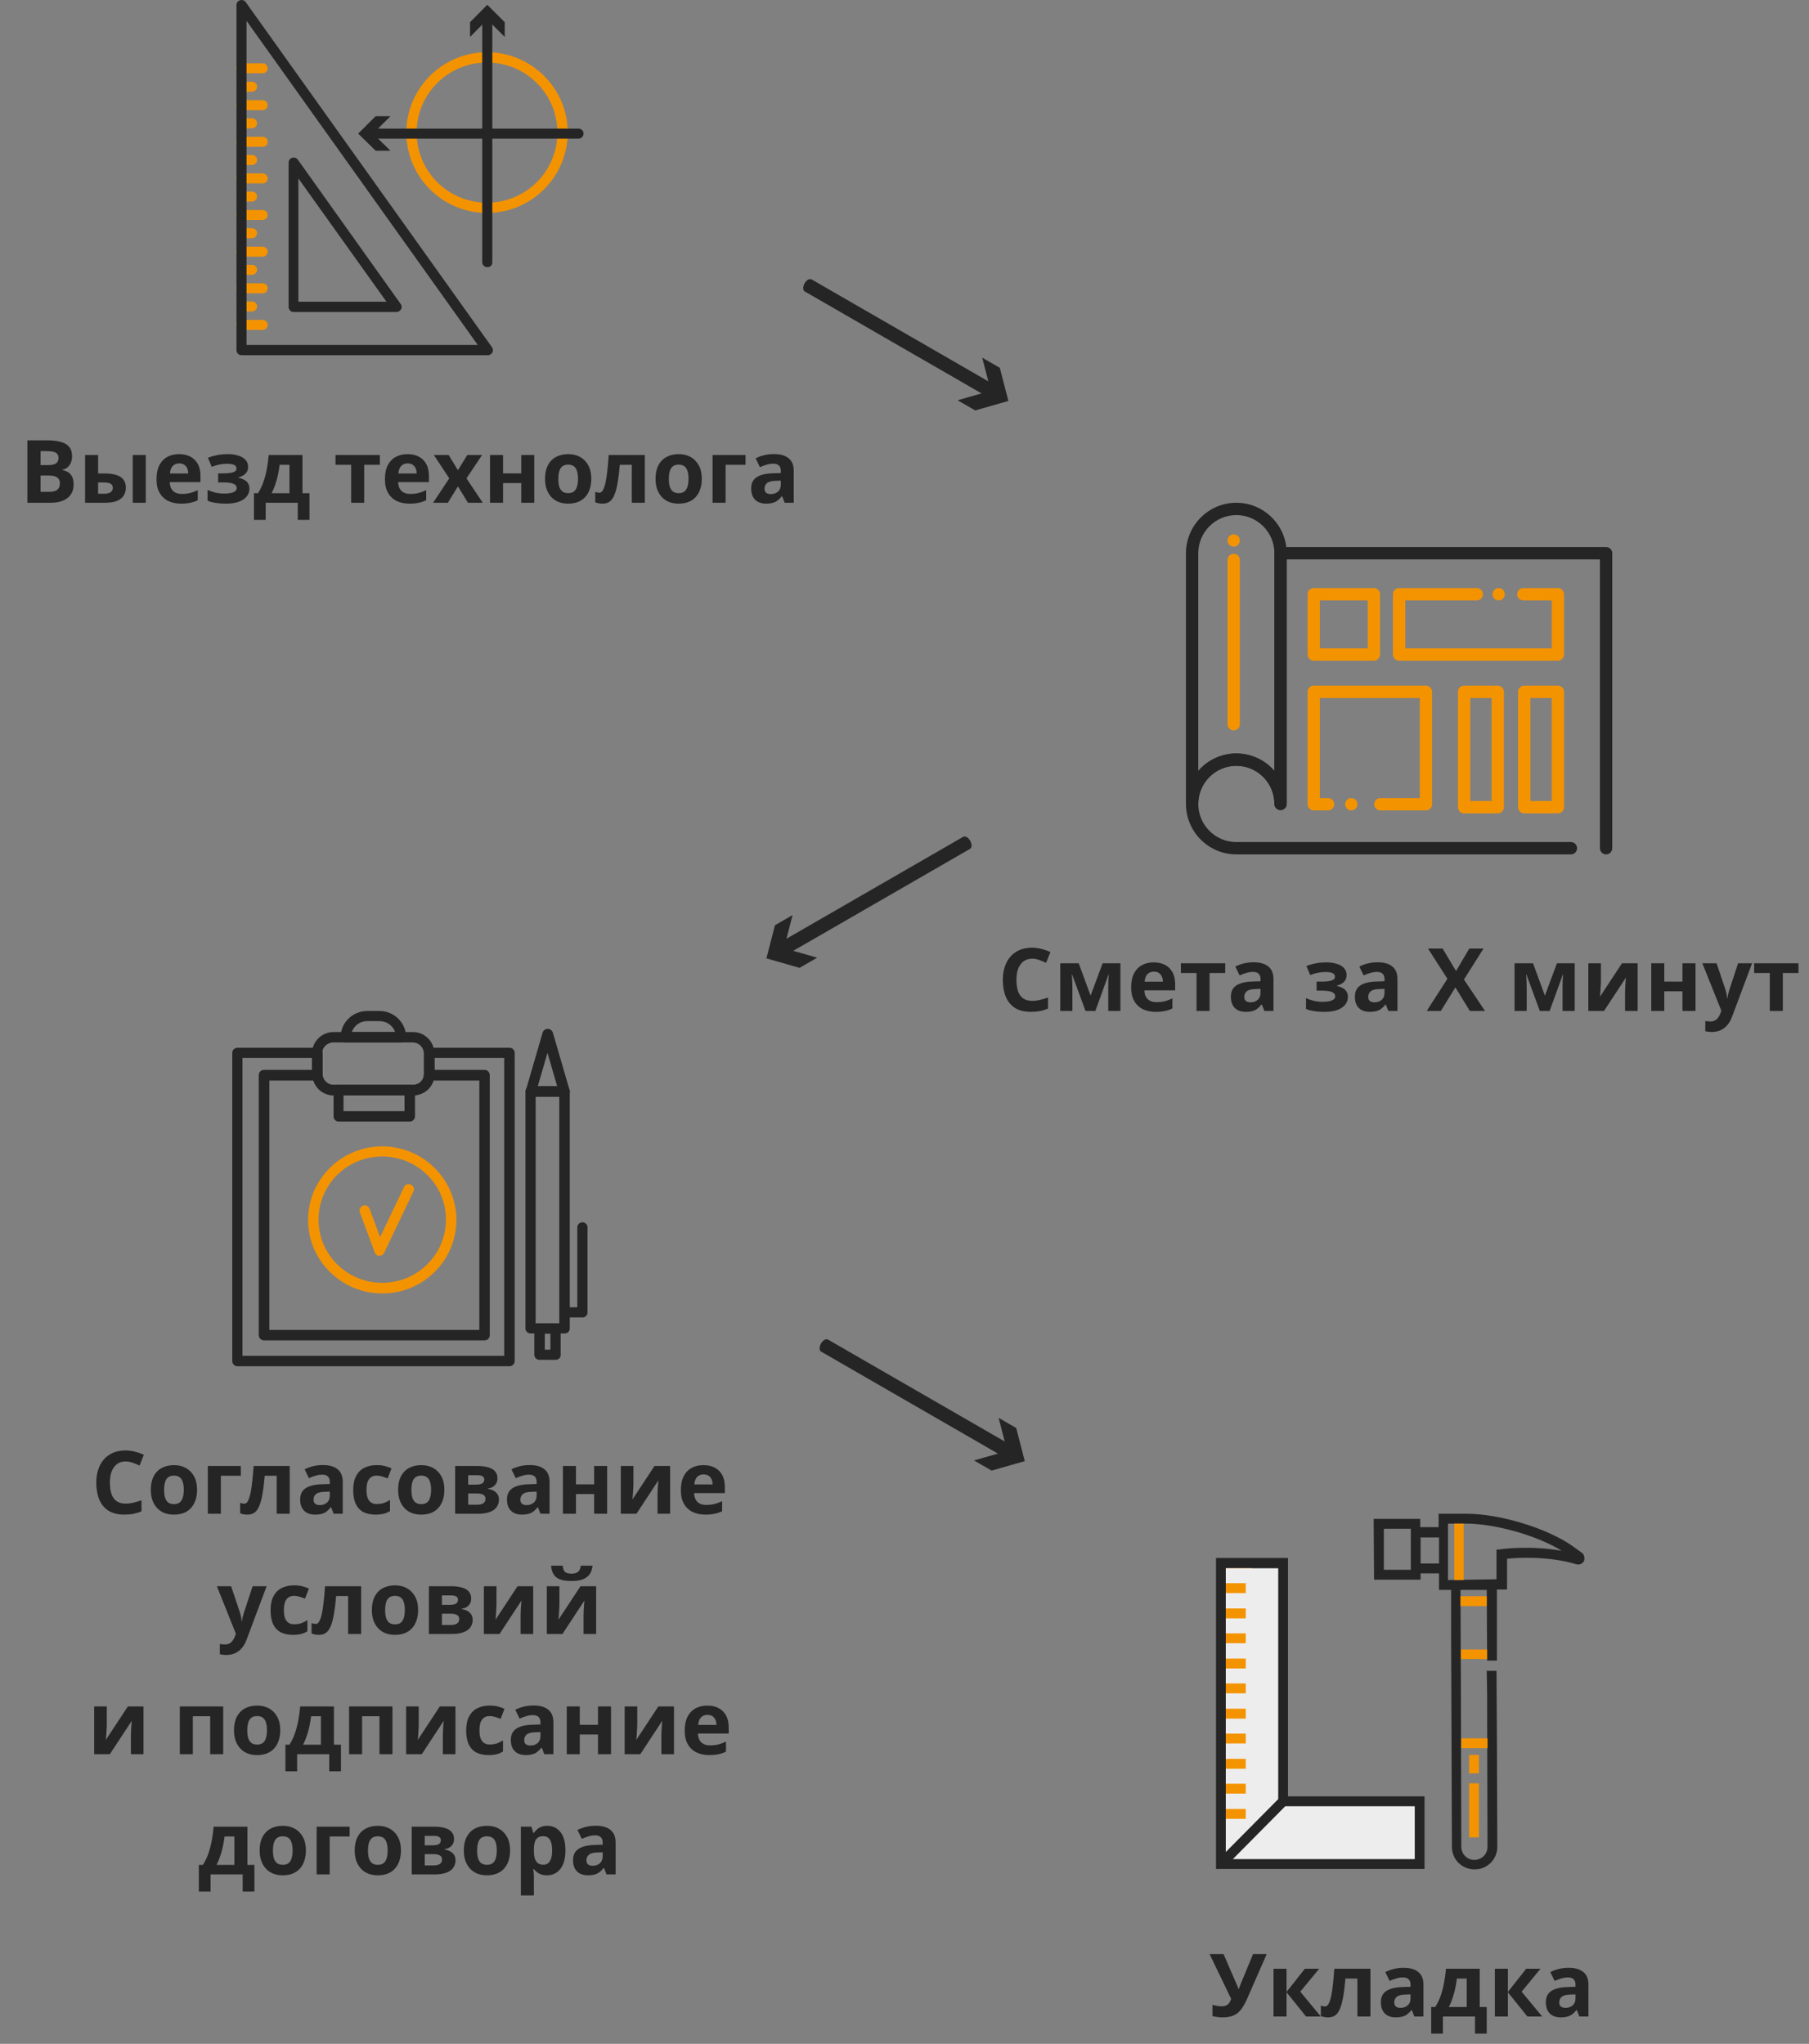 <svg width="331" height="374" viewBox="0 0 331 374" fill="none" xmlns="http://www.w3.org/2000/svg">
<rect x="0" y="0" width="331" height="374" fill="#808080" stroke="none"/>
<g clip-path="url(#clip0_2106_5586)">
<path d="M222.5 285.09V342.001H223.502H223.86H260.652V328.712H235.671V285.09H222.5Z" fill="#252525"/>
<path d="M229.085 286.969H224.289V334.058H229.085V286.969Z" fill="#F49300"/>
<path d="M233.881 286.969V329.219L224.289 338.897V332.83H227.94V331.024H224.289V328.208H227.94V326.402H224.289V323.658H227.94V321.852H224.289V319.035H227.94V317.23H224.289V314.485H227.94V312.68H224.289V309.863H227.94V308.058H224.289V305.313H227.94V303.508H224.289V300.691H227.94V298.885H224.289V296.141H227.94V294.335H224.289V291.519H227.94V289.713H224.289V286.969H233.881Z" fill="#EDEDED"/>
<path d="M258.862 340.197H225.578L235.17 330.52H258.862V340.197Z" fill="#EDEDED"/>
<path d="M289.354 284.078L287.851 282.994C283.198 279.672 274.466 277 268.31 277H263.228V279.456H259.864V277.939H251.346L251.417 289.061H259.935V287.906H263.299V290.939H265.518V294.478V296.283V299.894L265.59 317.806L265.661 337.956C265.661 340.267 267.523 342.072 269.741 342.072H269.885C272.175 342.072 273.965 340.194 273.965 337.956L273.893 317.806L273.821 305.744H272.032L272.104 309.717L272.175 337.956C272.175 339.256 271.173 340.267 269.885 340.339H269.741C268.453 340.339 267.451 339.328 267.379 338.028L267.308 309.717L267.236 290.939H272.032L272.104 302.928V303.867H273.893V302.928V299.822V296.211V294.406V290.867H275.754V285.233C277.758 285.017 283.413 284.728 288.424 286.244C288.996 286.389 289.569 286.172 289.855 285.594C289.998 285.017 289.855 284.367 289.354 284.078ZM253.207 287.256V279.744H258.146V287.256H253.207ZM259.935 286.1V281.333H263.299V286.1H259.935ZM274.609 283.5L273.821 283.572V288.989H273.75L264.946 289.133V281.478V279.456V278.806H268.238C273.535 278.806 281.266 280.972 285.775 283.789C280.192 282.778 274.895 283.428 274.609 283.5Z" fill="#252525"/>
<path d="M270.602 326.328H268.812V336.223H270.602V326.328Z" fill="#F49300"/>
<path d="M270.602 321.129H268.812V324.523H270.602V321.129Z" fill="#F49300"/>
<path d="M267.81 289.132H266.092V278.805H267.81V289.132Z" fill="#F49300"/>
<path d="M272.032 293.899H267.236V292.094H272.032V293.899Z" fill="#F49300"/>
<path d="M272.104 303.577H267.309V301.844H272.104V303.577Z" fill="#F49300"/>
<path d="M272.177 319.899H267.381V318.094H272.177V319.899Z" fill="#F49300"/>
</g>
<path d="M228.236 365.656C227.916 366.381 227.575 367.011 227.212 367.544C226.86 368.067 226.407 368.467 225.852 368.744C225.297 369.021 224.572 369.16 223.676 369.16C223.399 369.16 223.095 369.139 222.764 369.096C222.433 369.053 222.129 368.995 221.852 368.92V366.84C222.108 366.947 222.391 367.021 222.7 367.064C223.009 367.107 223.297 367.128 223.564 367.128C223.916 367.128 224.199 367.069 224.412 366.952C224.636 366.835 224.812 366.675 224.94 366.472C225.079 366.259 225.191 366.029 225.276 365.784L221.324 357.576H223.884L226.012 362.52C226.065 362.627 226.129 362.765 226.204 362.936C226.279 363.107 226.353 363.283 226.428 363.464C226.503 363.645 226.561 363.805 226.604 363.944H226.684C226.727 363.816 226.78 363.661 226.844 363.48C226.919 363.288 226.993 363.096 227.068 362.904C227.153 362.701 227.228 362.525 227.292 362.376L229.276 357.576H231.772L228.236 365.656ZM238.749 360.264H241.373L237.917 364.456L241.677 369H238.973L235.405 364.568V369H233.021V360.264H235.405V364.504L238.749 360.264ZM250.752 369H248.368V362.056H246.176C246.069 363.336 245.936 364.429 245.776 365.336C245.626 366.232 245.434 366.963 245.2 367.528C244.976 368.093 244.688 368.509 244.336 368.776C243.984 369.032 243.552 369.16 243.04 369.16C242.762 369.16 242.512 369.139 242.288 369.096C242.064 369.053 241.861 368.989 241.68 368.904V367C241.797 367.043 241.92 367.08 242.048 367.112C242.176 367.144 242.309 367.16 242.448 367.16C242.597 367.16 242.736 367.101 242.864 366.984C243.002 366.867 243.13 366.659 243.248 366.36C243.376 366.061 243.493 365.651 243.6 365.128C243.706 364.605 243.802 363.949 243.888 363.16C243.984 362.36 244.069 361.395 244.144 360.264H250.752V369ZM256.824 360.088C257.998 360.088 258.894 360.344 259.512 360.856C260.142 361.357 260.456 362.131 260.456 363.176V369H258.792L258.328 367.816H258.264C258.019 368.125 257.763 368.381 257.496 368.584C257.24 368.787 256.942 368.931 256.6 369.016C256.27 369.112 255.859 369.16 255.368 369.16C254.856 369.16 254.392 369.064 253.976 368.872C253.571 368.669 253.251 368.365 253.016 367.96C252.782 367.544 252.664 367.021 252.664 366.392C252.664 365.464 252.99 364.781 253.64 364.344C254.291 363.896 255.267 363.651 256.568 363.608L258.088 363.56V363.176C258.088 362.717 257.966 362.381 257.72 362.168C257.486 361.955 257.155 361.848 256.728 361.848C256.302 361.848 255.886 361.912 255.48 362.04C255.075 362.157 254.67 362.307 254.264 362.488L253.48 360.872C253.95 360.627 254.467 360.435 255.032 360.296C255.608 360.157 256.206 360.088 256.824 360.088ZM257.16 364.984C256.392 365.005 255.859 365.144 255.56 365.4C255.262 365.656 255.112 365.992 255.112 366.408C255.112 366.771 255.219 367.032 255.432 367.192C255.646 367.341 255.923 367.416 256.264 367.416C256.776 367.416 257.208 367.267 257.56 366.968C257.912 366.659 258.088 366.227 258.088 365.672V364.952L257.16 364.984ZM270.752 360.264V367.256H272.032V372.136H269.888V369H264.016V372.136H261.872V367.256H262.608C262.992 366.669 263.318 366.003 263.584 365.256C263.851 364.499 264.064 363.693 264.224 362.84C264.384 361.987 264.502 361.128 264.576 360.264H270.752ZM266.576 362.056C266.491 362.696 266.384 363.32 266.256 363.928C266.128 364.525 265.968 365.101 265.776 365.656C265.595 366.211 265.371 366.744 265.104 367.256H268.368V362.056H266.576ZM279.249 360.264H281.873L278.417 364.456L282.177 369H279.473L275.905 364.568V369H273.521V360.264H275.905V364.504L279.249 360.264ZM287.012 360.088C288.185 360.088 289.081 360.344 289.7 360.856C290.329 361.357 290.644 362.131 290.644 363.176V369H288.98L288.516 367.816H288.452C288.206 368.125 287.95 368.381 287.684 368.584C287.428 368.787 287.129 368.931 286.788 369.016C286.457 369.112 286.046 369.16 285.556 369.16C285.044 369.16 284.58 369.064 284.164 368.872C283.758 368.669 283.438 368.365 283.204 367.96C282.969 367.544 282.852 367.021 282.852 366.392C282.852 365.464 283.177 364.781 283.828 364.344C284.478 363.896 285.454 363.651 286.756 363.608L288.276 363.56V363.176C288.276 362.717 288.153 362.381 287.908 362.168C287.673 361.955 287.342 361.848 286.916 361.848C286.489 361.848 286.073 361.912 285.668 362.04C285.262 362.157 284.857 362.307 284.452 362.488L283.668 360.872C284.137 360.627 284.654 360.435 285.22 360.296C285.796 360.157 286.393 360.088 287.012 360.088ZM287.348 364.984C286.58 365.005 286.046 365.144 285.748 365.4C285.449 365.656 285.3 365.992 285.3 366.408C285.3 366.771 285.406 367.032 285.62 367.192C285.833 367.341 286.11 367.416 286.452 367.416C286.964 367.416 287.396 367.267 287.748 366.968C288.1 366.659 288.276 366.227 288.276 365.672V364.952L287.348 364.984Z" fill="#252525"/>
<path d="M150.22 245.854C150.571 245.209 151.159 244.931 151.529 245.144L185.964 265.005C186.37 265.24 186.379 265.938 186.06 266.524C185.709 267.17 185.121 267.447 184.752 267.234L150.316 247.373C149.878 247.197 149.869 246.499 150.22 245.854Z" fill="#252525"/>
<path d="M182.719 259.45L184.285 265.511L178.219 267.244L181.442 269.105L187.507 267.371L185.942 261.311L182.719 259.45Z" fill="#252525"/>
<path d="M69.938 236.69C62.464 236.69 56.367 230.644 56.367 223.232C56.367 215.82 62.464 209.773 69.938 209.773C77.411 209.773 83.508 215.82 83.508 223.232C83.508 230.644 77.46 236.69 69.938 236.69ZM69.938 211.626C63.497 211.626 58.285 216.795 58.285 223.183C58.285 229.571 63.497 234.74 69.938 234.74C76.379 234.74 81.59 229.571 81.59 223.183C81.64 216.844 76.379 211.626 69.938 211.626Z" fill="#F49300"/>
<path d="M69.444 229.804C69.444 229.804 69.395 229.804 69.444 229.804C69.002 229.804 68.707 229.56 68.559 229.17L65.855 221.856C65.658 221.368 65.904 220.832 66.396 220.637C66.888 220.442 67.428 220.686 67.625 221.173L69.543 226.391L73.919 217.223C74.164 216.736 74.705 216.541 75.197 216.785C75.689 217.028 75.885 217.565 75.639 218.052L70.28 229.268C70.133 229.56 69.788 229.804 69.444 229.804Z" fill="#F49300"/>
<path d="M73.377 190.754H63.249C62.708 190.754 62.315 190.315 62.315 189.828C62.315 187.146 64.527 185 67.182 185H69.444C72.148 185 74.311 187.194 74.311 189.828C74.361 190.315 73.918 190.754 73.377 190.754ZM64.379 188.852H72.296C71.902 187.682 70.771 186.853 69.444 186.853H67.182C65.855 186.853 64.773 187.682 64.379 188.852Z" fill="#252525"/>
<path d="M74.999 205.231H61.969C61.428 205.231 61.035 204.792 61.035 204.305V199.477C61.035 198.941 61.478 198.551 61.969 198.551H74.999C75.54 198.551 75.933 198.99 75.933 199.477V204.305C75.933 204.792 75.49 205.231 74.999 205.231ZM62.854 203.329H74.016V200.404H62.854V203.329Z" fill="#252525"/>
<path d="M93.242 250.002H43.434C42.893 250.002 42.5 249.563 42.5 249.075V192.657C42.5 192.121 42.943 191.73 43.434 191.73H58.086C58.332 191.73 58.578 191.828 58.775 192.023C58.971 192.218 59.07 192.462 59.02 192.706C59.02 192.754 59.02 192.803 59.02 192.852V196.509C59.02 196.607 59.02 196.607 59.02 196.655C59.02 196.899 58.971 197.192 58.775 197.387C58.578 197.582 58.332 197.679 58.086 197.679H49.236V243.37H87.735V197.679H78.589C78.344 197.679 78.049 197.582 77.901 197.387C77.704 197.192 77.655 196.948 77.655 196.655C77.655 196.607 77.655 196.558 77.655 196.509V192.803C77.655 192.754 77.655 192.706 77.655 192.706C77.655 192.462 77.754 192.218 77.901 192.023C78.098 191.828 78.344 191.73 78.589 191.73H93.242C93.782 191.73 94.176 192.169 94.176 192.657V249.075C94.176 249.563 93.733 250.002 93.242 250.002ZM44.368 248.1H92.258V193.583H79.524V195.778H88.669C89.21 195.778 89.603 196.217 89.603 196.704V244.297C89.603 244.833 89.161 245.223 88.669 245.223H48.302C47.761 245.223 47.368 244.784 47.368 244.297V196.704C47.368 196.168 47.81 195.778 48.302 195.778H57.103V193.583H44.368V248.1Z" fill="#252525"/>
<path d="M88.668 245.27H48.301C47.761 245.27 47.367 244.831 47.367 244.343V196.751C47.367 196.214 47.81 195.824 48.301 195.824H58.086C58.578 195.824 58.971 196.214 59.02 196.702C59.118 197.775 60.003 198.555 61.036 198.555H75.541C76.622 198.555 77.507 197.775 77.556 196.702C77.606 196.214 77.999 195.824 78.491 195.824H88.619C89.16 195.824 89.553 196.263 89.553 196.751V244.343C89.603 244.88 89.209 245.27 88.668 245.27ZM49.236 243.417H87.734V197.726H79.326C78.835 199.335 77.311 200.457 75.59 200.457H61.085C59.315 200.457 57.84 199.335 57.348 197.726H49.285V243.417H49.236Z" fill="#252525"/>
<path d="M75.589 200.408H61.084C59.019 200.408 57.347 198.848 57.151 196.8C57.151 196.654 57.102 196.556 57.102 196.459V192.753C57.102 192.704 57.102 192.606 57.102 192.558C57.2 190.509 58.921 188.852 61.035 188.852H75.54C77.654 188.852 79.375 190.509 79.473 192.606C79.473 192.655 79.473 192.753 79.473 192.801V196.507C79.473 196.605 79.473 196.702 79.473 196.8C79.326 198.897 77.654 200.408 75.589 200.408ZM59.019 192.85V196.507C59.019 196.605 59.019 196.605 59.019 196.654C59.117 197.726 60.002 198.507 61.035 198.507H75.54C76.621 198.507 77.506 197.726 77.555 196.654C77.555 196.605 77.555 196.556 77.555 196.507V192.801C77.555 192.753 77.555 192.704 77.555 192.704C77.506 191.631 76.621 190.753 75.49 190.753H60.986C59.904 190.753 58.97 191.631 58.921 192.704C59.019 192.704 59.019 192.801 59.019 192.85Z" fill="#252525"/>
<path d="M103.321 244.004H97.077C96.536 244.004 96.143 243.565 96.143 243.077V199.727C96.143 199.191 96.585 198.801 97.077 198.801H103.321C103.862 198.801 104.255 199.24 104.255 199.727V243.077C104.255 243.614 103.862 244.004 103.321 244.004ZM98.011 242.151H102.338V200.703H98.011V242.151Z" fill="#252525"/>
<path d="M106.566 241.076H103.321C102.78 241.076 102.387 240.637 102.387 240.15C102.387 239.613 102.829 239.223 103.321 239.223H105.632V224.594C105.632 224.058 106.074 223.668 106.566 223.668C107.107 223.668 107.5 224.107 107.5 224.594V240.15C107.5 240.686 107.107 241.076 106.566 241.076Z" fill="#252525"/>
<path d="M103.222 200.655H97.126C96.831 200.655 96.536 200.509 96.388 200.265C96.191 200.021 96.142 199.729 96.241 199.436L99.289 188.952C99.387 188.562 99.781 188.27 100.223 188.27C100.666 188.27 101.01 188.562 101.157 188.952L104.206 199.436C104.304 199.729 104.255 200.021 104.058 200.265C103.812 200.509 103.517 200.655 103.222 200.655ZM98.404 198.754H101.944L100.174 192.658L98.404 198.754Z" fill="#252525"/>
<path d="M101.65 248.833H98.7C98.159 248.833 97.766 248.394 97.766 247.906V243.079C97.766 242.542 98.208 242.152 98.7 242.152H101.65C102.191 242.152 102.584 242.591 102.584 243.079V247.906C102.633 248.443 102.191 248.833 101.65 248.833ZM99.683 246.98H100.716V244.054H99.683V246.98Z" fill="#252525"/>
<path d="M22.976 267.432C22.517 267.432 22.106 267.523 21.744 267.704C21.392 267.885 21.093 268.147 20.848 268.488C20.602 268.819 20.416 269.224 20.288 269.704C20.17 270.184 20.111 270.723 20.111 271.32C20.111 272.131 20.207 272.824 20.399 273.4C20.602 273.965 20.917 274.397 21.343 274.696C21.77 274.995 22.314 275.144 22.976 275.144C23.445 275.144 23.909 275.091 24.367 274.984C24.837 274.877 25.343 274.728 25.887 274.536V276.568C25.386 276.771 24.89 276.92 24.399 277.016C23.909 277.112 23.36 277.16 22.752 277.16C21.578 277.16 20.608 276.92 19.84 276.44C19.082 275.949 18.522 275.267 18.16 274.392C17.797 273.507 17.616 272.477 17.616 271.304C17.616 270.44 17.733 269.651 17.968 268.936C18.202 268.211 18.544 267.587 18.991 267.064C19.45 266.541 20.01 266.136 20.672 265.848C21.343 265.56 22.111 265.416 22.976 265.416C23.541 265.416 24.106 265.491 24.672 265.64C25.247 265.779 25.797 265.971 26.32 266.216L25.535 268.184C25.109 267.981 24.677 267.805 24.239 267.656C23.813 267.507 23.392 267.432 22.976 267.432ZM36.059 272.616C36.059 273.341 35.958 273.987 35.755 274.552C35.563 275.117 35.28 275.597 34.907 275.992C34.544 276.376 34.102 276.669 33.579 276.872C33.056 277.064 32.464 277.16 31.803 277.16C31.195 277.16 30.63 277.064 30.107 276.872C29.595 276.669 29.152 276.376 28.779 275.992C28.406 275.597 28.112 275.117 27.899 274.552C27.696 273.987 27.595 273.341 27.595 272.616C27.595 271.645 27.766 270.829 28.107 270.168C28.448 269.496 28.939 268.984 29.579 268.632C30.219 268.28 30.976 268.104 31.851 268.104C32.672 268.104 33.398 268.28 34.027 268.632C34.656 268.984 35.152 269.496 35.515 270.168C35.878 270.829 36.059 271.645 36.059 272.616ZM30.027 272.616C30.027 273.192 30.086 273.677 30.203 274.072C30.331 274.456 30.528 274.749 30.795 274.952C31.062 275.144 31.408 275.24 31.835 275.24C32.262 275.24 32.603 275.144 32.859 274.952C33.126 274.749 33.318 274.456 33.435 274.072C33.563 273.677 33.627 273.192 33.627 272.616C33.627 272.04 33.563 271.56 33.435 271.176C33.318 270.792 33.126 270.504 32.859 270.312C32.592 270.12 32.246 270.024 31.819 270.024C31.19 270.024 30.731 270.243 30.443 270.68C30.166 271.107 30.027 271.752 30.027 272.616ZM44.061 268.264V270.056H40.413V277H38.029V268.264H44.061ZM53.01 277H50.626V270.056H48.434C48.327 271.336 48.194 272.429 48.033 273.336C47.884 274.232 47.692 274.963 47.458 275.528C47.233 276.093 46.946 276.509 46.593 276.776C46.242 277.032 45.809 277.16 45.297 277.16C45.02 277.16 44.77 277.139 44.545 277.096C44.322 277.053 44.119 276.989 43.938 276.904V275C44.055 275.043 44.178 275.08 44.306 275.112C44.434 275.144 44.567 275.16 44.706 275.16C44.855 275.16 44.993 275.101 45.121 274.984C45.26 274.867 45.388 274.659 45.505 274.36C45.633 274.061 45.751 273.651 45.858 273.128C45.964 272.605 46.06 271.949 46.145 271.16C46.242 270.36 46.327 269.395 46.401 268.264H53.01V277ZM59.082 268.088C60.255 268.088 61.151 268.344 61.77 268.856C62.399 269.357 62.714 270.131 62.714 271.176V277H61.05L60.586 275.816H60.522C60.277 276.125 60.021 276.381 59.754 276.584C59.498 276.787 59.199 276.931 58.858 277.016C58.527 277.112 58.117 277.16 57.626 277.16C57.114 277.16 56.65 277.064 56.234 276.872C55.829 276.669 55.509 276.365 55.274 275.96C55.039 275.544 54.922 275.021 54.922 274.392C54.922 273.464 55.247 272.781 55.898 272.344C56.549 271.896 57.525 271.651 58.826 271.608L60.346 271.56V271.176C60.346 270.717 60.223 270.381 59.978 270.168C59.743 269.955 59.413 269.848 58.986 269.848C58.559 269.848 58.143 269.912 57.738 270.04C57.333 270.157 56.927 270.307 56.522 270.488L55.738 268.872C56.207 268.627 56.725 268.435 57.29 268.296C57.866 268.157 58.463 268.088 59.082 268.088ZM59.418 272.984C58.65 273.005 58.117 273.144 57.818 273.4C57.519 273.656 57.37 273.992 57.37 274.408C57.37 274.771 57.477 275.032 57.69 275.192C57.903 275.341 58.181 275.416 58.522 275.416C59.034 275.416 59.466 275.267 59.818 274.968C60.17 274.659 60.346 274.227 60.346 273.672V272.952L59.418 272.984ZM68.706 277.16C67.842 277.16 67.106 277.005 66.498 276.696C65.89 276.376 65.426 275.885 65.106 275.224C64.786 274.563 64.626 273.715 64.626 272.68C64.626 271.613 64.808 270.744 65.17 270.072C65.533 269.4 66.034 268.904 66.674 268.584C67.325 268.264 68.072 268.104 68.914 268.104C69.512 268.104 70.029 268.163 70.466 268.28C70.914 268.397 71.304 268.536 71.634 268.696L70.93 270.536C70.557 270.387 70.205 270.264 69.874 270.168C69.554 270.072 69.234 270.024 68.914 270.024C68.498 270.024 68.152 270.125 67.874 270.328C67.597 270.52 67.389 270.813 67.25 271.208C67.122 271.592 67.058 272.077 67.058 272.664C67.058 273.24 67.128 273.72 67.266 274.104C67.416 274.477 67.629 274.76 67.906 274.952C68.184 275.133 68.52 275.224 68.914 275.224C69.416 275.224 69.858 275.16 70.242 275.032C70.626 274.893 71 274.707 71.362 274.472V276.504C71 276.739 70.616 276.904 70.21 277C69.816 277.107 69.314 277.16 68.706 277.16ZM81.309 272.616C81.309 273.341 81.208 273.987 81.005 274.552C80.813 275.117 80.53 275.597 80.157 275.992C79.794 276.376 79.352 276.669 78.829 276.872C78.306 277.064 77.714 277.16 77.053 277.16C76.445 277.16 75.88 277.064 75.357 276.872C74.845 276.669 74.402 276.376 74.029 275.992C73.656 275.597 73.362 275.117 73.149 274.552C72.946 273.987 72.845 273.341 72.845 272.616C72.845 271.645 73.016 270.829 73.357 270.168C73.698 269.496 74.189 268.984 74.829 268.632C75.469 268.28 76.226 268.104 77.101 268.104C77.922 268.104 78.648 268.28 79.277 268.632C79.906 268.984 80.402 269.496 80.765 270.168C81.128 270.829 81.309 271.645 81.309 272.616ZM75.277 272.616C75.277 273.192 75.336 273.677 75.453 274.072C75.581 274.456 75.778 274.749 76.045 274.952C76.312 275.144 76.658 275.24 77.085 275.24C77.512 275.24 77.853 275.144 78.109 274.952C78.376 274.749 78.568 274.456 78.685 274.072C78.813 273.677 78.877 273.192 78.877 272.616C78.877 272.04 78.813 271.56 78.685 271.176C78.568 270.792 78.376 270.504 78.109 270.312C77.842 270.12 77.496 270.024 77.069 270.024C76.44 270.024 75.981 270.243 75.693 270.68C75.416 271.107 75.277 271.752 75.277 272.616ZM91.023 270.552C91.023 271.021 90.874 271.421 90.575 271.752C90.287 272.083 89.855 272.296 89.279 272.392V272.456C89.887 272.531 90.373 272.739 90.735 273.08C91.109 273.421 91.295 273.859 91.295 274.392C91.295 274.765 91.221 275.112 91.071 275.432C90.933 275.752 90.709 276.029 90.399 276.264C90.09 276.499 89.69 276.68 89.199 276.808C88.719 276.936 88.133 277 87.439 277H83.279V268.264H87.439C88.122 268.264 88.73 268.339 89.263 268.488C89.807 268.627 90.234 268.861 90.543 269.192C90.863 269.523 91.023 269.976 91.023 270.552ZM88.831 274.264C88.831 273.923 88.698 273.677 88.431 273.528C88.165 273.368 87.765 273.288 87.231 273.288H85.663V275.352H87.279C87.727 275.352 88.095 275.272 88.383 275.112C88.682 274.941 88.831 274.659 88.831 274.264ZM88.607 270.744C88.607 270.467 88.501 270.264 88.287 270.136C88.074 270.008 87.759 269.944 87.343 269.944H85.663V271.672H87.071C87.573 271.672 87.951 271.603 88.207 271.464C88.474 271.315 88.607 271.075 88.607 270.744ZM96.926 268.088C98.099 268.088 98.995 268.344 99.614 268.856C100.243 269.357 100.558 270.131 100.558 271.176V277H98.894L98.43 275.816H98.366C98.12 276.125 97.864 276.381 97.598 276.584C97.342 276.787 97.043 276.931 96.702 277.016C96.371 277.112 95.96 277.16 95.47 277.16C94.958 277.16 94.494 277.064 94.078 276.872C93.672 276.669 93.352 276.365 93.118 275.96C92.883 275.544 92.766 275.021 92.766 274.392C92.766 273.464 93.091 272.781 93.742 272.344C94.392 271.896 95.368 271.651 96.67 271.608L98.19 271.56V271.176C98.19 270.717 98.067 270.381 97.822 270.168C97.587 269.955 97.256 269.848 96.83 269.848C96.403 269.848 95.987 269.912 95.582 270.04C95.176 270.157 94.771 270.307 94.366 270.488L93.582 268.872C94.051 268.627 94.568 268.435 95.134 268.296C95.71 268.157 96.307 268.088 96.926 268.088ZM97.262 272.984C96.494 273.005 95.96 273.144 95.662 273.4C95.363 273.656 95.214 273.992 95.214 274.408C95.214 274.771 95.32 275.032 95.534 275.192C95.747 275.341 96.024 275.416 96.366 275.416C96.878 275.416 97.31 275.267 97.662 274.968C98.014 274.659 98.19 274.227 98.19 273.672V272.952L97.262 272.984ZM105.382 268.264V271.624H108.71V268.264H111.094V277H108.71V273.4H105.382V277H102.998V268.264H105.382ZM115.896 271.72C115.896 271.901 115.885 272.125 115.864 272.392C115.853 272.659 115.837 272.931 115.816 273.208C115.805 273.485 115.789 273.731 115.768 273.944C115.746 274.157 115.73 274.307 115.72 274.392L119.752 268.264H122.616V277H120.312V273.512C120.312 273.224 120.322 272.909 120.344 272.568C120.365 272.216 120.386 271.891 120.408 271.592C120.44 271.283 120.461 271.048 120.472 270.888L116.456 277H113.592V268.264H115.896V271.72ZM128.707 268.104C129.518 268.104 130.211 268.259 130.787 268.568C131.374 268.877 131.827 269.325 132.147 269.912C132.467 270.499 132.627 271.219 132.627 272.072V273.224H126.995C127.017 273.896 127.214 274.424 127.587 274.808C127.971 275.192 128.499 275.384 129.171 275.384C129.737 275.384 130.249 275.331 130.707 275.224C131.166 275.107 131.641 274.931 132.131 274.696V276.536C131.705 276.749 131.251 276.904 130.771 277C130.302 277.107 129.731 277.16 129.059 277.16C128.185 277.16 127.411 277 126.739 276.68C126.067 276.349 125.539 275.853 125.155 275.192C124.771 274.531 124.579 273.699 124.579 272.696C124.579 271.672 124.75 270.824 125.091 270.152C125.443 269.469 125.929 268.957 126.547 268.616C127.166 268.275 127.886 268.104 128.707 268.104ZM128.723 269.8C128.265 269.8 127.881 269.949 127.571 270.248C127.273 270.547 127.097 271.011 127.043 271.64H130.387C130.387 271.288 130.323 270.973 130.195 270.696C130.078 270.419 129.897 270.2 129.651 270.04C129.406 269.88 129.097 269.8 128.723 269.8ZM39.68 290.264H42.288L43.936 295.176C43.989 295.336 44.032 295.496 44.064 295.656C44.106 295.816 44.138 295.981 44.16 296.152C44.192 296.323 44.213 296.504 44.224 296.696H44.272C44.304 296.419 44.346 296.157 44.4 295.912C44.464 295.656 44.533 295.411 44.608 295.176L46.224 290.264H48.784L45.088 300.12C44.864 300.717 44.57 301.219 44.208 301.624C43.856 302.029 43.445 302.333 42.976 302.536C42.506 302.739 41.994 302.84 41.44 302.84C41.173 302.84 40.938 302.824 40.736 302.792C40.544 302.771 40.373 302.744 40.224 302.712V300.824C40.341 300.845 40.48 300.867 40.64 300.888C40.81 300.909 40.986 300.92 41.168 300.92C41.498 300.92 41.781 300.851 42.016 300.712C42.261 300.573 42.464 300.381 42.624 300.136C42.784 299.901 42.912 299.645 43.008 299.368L43.152 298.936L39.68 290.264ZM53.589 299.16C52.725 299.16 51.989 299.005 51.381 298.696C50.773 298.376 50.309 297.885 49.989 297.224C49.669 296.563 49.509 295.715 49.509 294.68C49.509 293.613 49.69 292.744 50.053 292.072C50.416 291.4 50.917 290.904 51.557 290.584C52.208 290.264 52.954 290.104 53.797 290.104C54.394 290.104 54.912 290.163 55.349 290.28C55.797 290.397 56.186 290.536 56.517 290.696L55.813 292.536C55.44 292.387 55.088 292.264 54.757 292.168C54.437 292.072 54.117 292.024 53.797 292.024C53.381 292.024 53.034 292.125 52.757 292.328C52.48 292.52 52.272 292.813 52.133 293.208C52.005 293.592 51.941 294.077 51.941 294.664C51.941 295.24 52.01 295.72 52.149 296.104C52.298 296.477 52.512 296.76 52.789 296.952C53.066 297.133 53.402 297.224 53.797 297.224C54.298 297.224 54.741 297.16 55.125 297.032C55.509 296.893 55.882 296.707 56.245 296.472V298.504C55.882 298.739 55.498 298.904 55.093 299C54.698 299.107 54.197 299.16 53.589 299.16ZM66.08 299H63.696V292.056H61.504C61.397 293.336 61.264 294.429 61.104 295.336C60.955 296.232 60.763 296.963 60.528 297.528C60.304 298.093 60.016 298.509 59.664 298.776C59.312 299.032 58.88 299.16 58.368 299.16C58.09 299.16 57.84 299.139 57.616 299.096C57.392 299.053 57.189 298.989 57.008 298.904V297C57.125 297.043 57.248 297.08 57.376 297.112C57.504 297.144 57.637 297.16 57.776 297.16C57.925 297.16 58.064 297.101 58.192 296.984C58.331 296.867 58.459 296.659 58.576 296.36C58.704 296.061 58.821 295.651 58.928 295.128C59.035 294.605 59.13 293.949 59.216 293.16C59.312 292.36 59.397 291.395 59.472 290.264H66.08V299ZM76.504 294.616C76.504 295.341 76.403 295.987 76.2 296.552C76.008 297.117 75.726 297.597 75.352 297.992C74.99 298.376 74.547 298.669 74.024 298.872C73.502 299.064 72.91 299.16 72.248 299.16C71.64 299.16 71.075 299.064 70.552 298.872C70.04 298.669 69.598 298.376 69.224 297.992C68.851 297.597 68.558 297.117 68.344 296.552C68.142 295.987 68.04 295.341 68.04 294.616C68.04 293.645 68.211 292.829 68.552 292.168C68.894 291.496 69.384 290.984 70.024 290.632C70.664 290.28 71.422 290.104 72.296 290.104C73.118 290.104 73.843 290.28 74.472 290.632C75.102 290.984 75.598 291.496 75.96 292.168C76.323 292.829 76.504 293.645 76.504 294.616ZM70.472 294.616C70.472 295.192 70.531 295.677 70.648 296.072C70.776 296.456 70.974 296.749 71.24 296.952C71.507 297.144 71.854 297.24 72.28 297.24C72.707 297.24 73.048 297.144 73.304 296.952C73.571 296.749 73.763 296.456 73.88 296.072C74.008 295.677 74.072 295.192 74.072 294.616C74.072 294.04 74.008 293.56 73.88 293.176C73.763 292.792 73.571 292.504 73.304 292.312C73.038 292.12 72.691 292.024 72.264 292.024C71.635 292.024 71.176 292.243 70.888 292.68C70.611 293.107 70.472 293.752 70.472 294.616ZM86.219 292.552C86.219 293.021 86.069 293.421 85.771 293.752C85.483 294.083 85.051 294.296 84.475 294.392V294.456C85.083 294.531 85.568 294.739 85.931 295.08C86.304 295.421 86.491 295.859 86.491 296.392C86.491 296.765 86.416 297.112 86.267 297.432C86.128 297.752 85.904 298.029 85.595 298.264C85.285 298.499 84.885 298.68 84.395 298.808C83.915 298.936 83.328 299 82.635 299H78.475V290.264H82.635C83.317 290.264 83.925 290.339 84.459 290.488C85.003 290.627 85.429 290.861 85.739 291.192C86.059 291.523 86.219 291.976 86.219 292.552ZM84.027 296.264C84.027 295.923 83.893 295.677 83.627 295.528C83.36 295.368 82.96 295.288 82.427 295.288H80.859V297.352H82.475C82.923 297.352 83.291 297.272 83.579 297.112C83.877 296.941 84.027 296.659 84.027 296.264ZM83.803 292.744C83.803 292.467 83.696 292.264 83.483 292.136C83.269 292.008 82.955 291.944 82.539 291.944H80.859V293.672H82.267C82.768 293.672 83.147 293.603 83.403 293.464C83.669 293.315 83.803 293.075 83.803 292.744ZM90.841 293.72C90.841 293.901 90.83 294.125 90.809 294.392C90.798 294.659 90.782 294.931 90.761 295.208C90.75 295.485 90.734 295.731 90.713 295.944C90.692 296.157 90.676 296.307 90.665 296.392L94.697 290.264H97.561V299H95.257V295.512C95.257 295.224 95.268 294.909 95.289 294.568C95.31 294.216 95.332 293.891 95.353 293.592C95.385 293.283 95.406 293.048 95.417 292.888L91.401 299H88.537V290.264H90.841V293.72ZM108.421 286.504C108.367 287.059 108.213 287.549 107.957 287.976C107.701 288.392 107.301 288.717 106.757 288.952C106.213 289.187 105.482 289.304 104.565 289.304C103.626 289.304 102.89 289.192 102.357 288.968C101.834 288.733 101.461 288.408 101.237 287.992C101.013 287.576 100.879 287.08 100.837 286.504H102.965C103.018 287.091 103.167 287.48 103.413 287.672C103.658 287.864 104.058 287.96 104.613 287.96C105.071 287.96 105.445 287.859 105.733 287.656C106.031 287.443 106.207 287.059 106.261 286.504H108.421ZM102.357 293.72C102.357 293.901 102.346 294.125 102.325 294.392C102.314 294.659 102.298 294.931 102.277 295.208C102.266 295.485 102.25 295.731 102.229 295.944C102.207 296.157 102.191 296.307 102.181 296.392L106.213 290.264H109.077V299H106.773V295.512C106.773 295.224 106.783 294.909 106.805 294.568C106.826 294.216 106.847 293.891 106.869 293.592C106.901 293.283 106.922 293.048 106.933 292.888L102.917 299H100.053V290.264H102.357V293.72ZM19.536 315.72C19.536 315.901 19.526 316.125 19.504 316.392C19.494 316.659 19.478 316.931 19.456 317.208C19.446 317.485 19.43 317.731 19.408 317.944C19.387 318.157 19.371 318.307 19.36 318.392L23.392 312.264H26.256V321H23.952V317.512C23.952 317.224 23.963 316.909 23.984 316.568C24.006 316.216 24.027 315.891 24.048 315.592C24.08 315.283 24.102 315.048 24.112 314.888L20.096 321H17.232V312.264H19.536V315.72ZM40.84 312.264V321H38.456V314.056H35.288V321H32.904V312.264H40.84ZM51.278 316.616C51.278 317.341 51.176 317.987 50.974 318.552C50.782 319.117 50.499 319.597 50.126 319.992C49.763 320.376 49.32 320.669 48.798 320.872C48.275 321.064 47.683 321.16 47.022 321.16C46.414 321.16 45.848 321.064 45.326 320.872C44.814 320.669 44.371 320.376 43.998 319.992C43.624 319.597 43.331 319.117 43.118 318.552C42.915 317.987 42.814 317.341 42.814 316.616C42.814 315.645 42.984 314.829 43.326 314.168C43.667 313.496 44.158 312.984 44.798 312.632C45.438 312.28 46.195 312.104 47.07 312.104C47.891 312.104 48.616 312.28 49.246 312.632C49.875 312.984 50.371 313.496 50.734 314.168C51.096 314.829 51.278 315.645 51.278 316.616ZM45.246 316.616C45.246 317.192 45.304 317.677 45.422 318.072C45.55 318.456 45.747 318.749 46.014 318.952C46.28 319.144 46.627 319.24 47.054 319.24C47.48 319.24 47.822 319.144 48.078 318.952C48.344 318.749 48.536 318.456 48.654 318.072C48.782 317.677 48.846 317.192 48.846 316.616C48.846 316.04 48.782 315.56 48.654 315.176C48.536 314.792 48.344 314.504 48.078 314.312C47.811 314.12 47.464 314.024 47.038 314.024C46.408 314.024 45.95 314.243 45.662 314.68C45.384 315.107 45.246 315.752 45.246 316.616ZM61.104 312.264V319.256H62.384V324.136H60.24V321H54.368V324.136H52.224V319.256H52.96C53.344 318.669 53.669 318.003 53.936 317.256C54.203 316.499 54.416 315.693 54.576 314.84C54.736 313.987 54.853 313.128 54.928 312.264H61.104ZM56.928 314.056C56.843 314.696 56.736 315.32 56.608 315.928C56.48 316.525 56.32 317.101 56.128 317.656C55.947 318.211 55.723 318.744 55.456 319.256H58.72V314.056H56.928ZM71.809 312.264V321H69.425V314.056H66.257V321H63.873V312.264H71.809ZM76.615 315.72C76.615 315.901 76.604 316.125 76.582 316.392C76.572 316.659 76.556 316.931 76.534 317.208C76.524 317.485 76.508 317.731 76.487 317.944C76.465 318.157 76.449 318.307 76.439 318.392L80.471 312.264H83.335V321H81.031V317.512C81.031 317.224 81.041 316.909 81.062 316.568C81.084 316.216 81.105 315.891 81.126 315.592C81.159 315.283 81.18 315.048 81.191 314.888L77.174 321H74.311V312.264H76.615V315.72ZM89.378 321.16C88.514 321.16 87.778 321.005 87.17 320.696C86.562 320.376 86.098 319.885 85.778 319.224C85.458 318.563 85.298 317.715 85.298 316.68C85.298 315.613 85.48 314.744 85.842 314.072C86.205 313.4 86.706 312.904 87.346 312.584C87.997 312.264 88.743 312.104 89.586 312.104C90.183 312.104 90.701 312.163 91.138 312.28C91.586 312.397 91.975 312.536 92.306 312.696L91.602 314.536C91.229 314.387 90.877 314.264 90.546 314.168C90.226 314.072 89.906 314.024 89.586 314.024C89.17 314.024 88.823 314.125 88.546 314.328C88.269 314.52 88.061 314.813 87.922 315.208C87.794 315.592 87.73 316.077 87.73 316.664C87.73 317.24 87.799 317.72 87.938 318.104C88.088 318.477 88.301 318.76 88.578 318.952C88.856 319.133 89.192 319.224 89.586 319.224C90.088 319.224 90.53 319.16 90.914 319.032C91.298 318.893 91.671 318.707 92.034 318.472V320.504C91.671 320.739 91.287 320.904 90.882 321C90.487 321.107 89.986 321.16 89.378 321.16ZM97.629 312.088C98.802 312.088 99.698 312.344 100.317 312.856C100.946 313.357 101.261 314.131 101.261 315.176V321H99.597L99.133 319.816H99.069C98.823 320.125 98.567 320.381 98.301 320.584C98.045 320.787 97.746 320.931 97.405 321.016C97.074 321.112 96.663 321.16 96.173 321.16C95.661 321.16 95.197 321.064 94.781 320.872C94.376 320.669 94.055 320.365 93.821 319.96C93.586 319.544 93.469 319.021 93.469 318.392C93.469 317.464 93.794 316.781 94.445 316.344C95.096 315.896 96.072 315.651 97.373 315.608L98.893 315.56V315.176C98.893 314.717 98.77 314.381 98.525 314.168C98.29 313.955 97.96 313.848 97.533 313.848C97.106 313.848 96.69 313.912 96.285 314.04C95.879 314.157 95.474 314.307 95.069 314.488L94.285 312.872C94.754 312.627 95.272 312.435 95.837 312.296C96.413 312.157 97.01 312.088 97.629 312.088ZM97.965 316.984C97.197 317.005 96.663 317.144 96.365 317.4C96.066 317.656 95.917 317.992 95.917 318.408C95.917 318.771 96.023 319.032 96.237 319.192C96.45 319.341 96.728 319.416 97.069 319.416C97.581 319.416 98.013 319.267 98.365 318.968C98.717 318.659 98.893 318.227 98.893 317.672V316.952L97.965 316.984ZM106.085 312.264V315.624H109.413V312.264H111.797V321H109.413V317.4H106.085V321H103.701V312.264H106.085ZM116.599 315.72C116.599 315.901 116.588 316.125 116.567 316.392C116.556 316.659 116.54 316.931 116.519 317.208C116.508 317.485 116.492 317.731 116.471 317.944C116.45 318.157 116.434 318.307 116.423 318.392L120.455 312.264H123.319V321H121.015V317.512C121.015 317.224 121.026 316.909 121.047 316.568C121.068 316.216 121.09 315.891 121.111 315.592C121.143 315.283 121.164 315.048 121.175 314.888L117.159 321H114.295V312.264H116.599V315.72ZM129.411 312.104C130.221 312.104 130.915 312.259 131.491 312.568C132.077 312.877 132.531 313.325 132.851 313.912C133.171 314.499 133.331 315.219 133.331 316.072V317.224H127.699C127.72 317.896 127.917 318.424 128.291 318.808C128.675 319.192 129.203 319.384 129.875 319.384C130.44 319.384 130.952 319.331 131.411 319.224C131.869 319.107 132.344 318.931 132.835 318.696V320.536C132.408 320.749 131.955 320.904 131.475 321C131.005 321.107 130.435 321.16 129.763 321.16C128.888 321.16 128.115 321 127.443 320.68C126.771 320.349 126.243 319.853 125.859 319.192C125.475 318.531 125.283 317.699 125.283 316.696C125.283 315.672 125.453 314.824 125.795 314.152C126.147 313.469 126.632 312.957 127.251 312.616C127.869 312.275 128.589 312.104 129.411 312.104ZM129.427 313.8C128.968 313.8 128.584 313.949 128.275 314.248C127.976 314.547 127.8 315.011 127.747 315.64H131.091C131.091 315.288 131.027 314.973 130.899 314.696C130.781 314.419 130.6 314.2 130.355 314.04C130.109 313.88 129.8 313.8 129.427 313.8ZM45.268 334.264V341.256H46.548V346.136H44.404V343H38.532V346.136H36.388V341.256H37.124C37.508 340.669 37.833 340.003 38.1 339.256C38.367 338.499 38.58 337.693 38.74 336.84C38.9 335.987 39.017 335.128 39.092 334.264H45.268ZM41.092 336.056C41.007 336.696 40.9 337.32 40.772 337.928C40.644 338.525 40.484 339.101 40.292 339.656C40.111 340.211 39.887 340.744 39.62 341.256H42.884V336.056H41.092ZM55.973 338.616C55.973 339.341 55.872 339.987 55.669 340.552C55.477 341.117 55.194 341.597 54.821 341.992C54.458 342.376 54.016 342.669 53.493 342.872C52.97 343.064 52.378 343.16 51.717 343.16C51.109 343.16 50.544 343.064 50.021 342.872C49.509 342.669 49.066 342.376 48.693 341.992C48.32 341.597 48.026 341.117 47.813 340.552C47.61 339.987 47.509 339.341 47.509 338.616C47.509 337.645 47.68 336.829 48.021 336.168C48.362 335.496 48.853 334.984 49.493 334.632C50.133 334.28 50.89 334.104 51.765 334.104C52.586 334.104 53.312 334.28 53.941 334.632C54.57 334.984 55.066 335.496 55.429 336.168C55.792 336.829 55.973 337.645 55.973 338.616ZM49.941 338.616C49.941 339.192 50 339.677 50.117 340.072C50.245 340.456 50.442 340.749 50.709 340.952C50.976 341.144 51.322 341.24 51.749 341.24C52.176 341.24 52.517 341.144 52.773 340.952C53.04 340.749 53.232 340.456 53.349 340.072C53.477 339.677 53.541 339.192 53.541 338.616C53.541 338.04 53.477 337.56 53.349 337.176C53.232 336.792 53.04 336.504 52.773 336.312C52.506 336.12 52.16 336.024 51.733 336.024C51.104 336.024 50.645 336.243 50.357 336.68C50.08 337.107 49.941 337.752 49.941 338.616ZM63.975 334.264V336.056H60.327V343H57.943V334.264H63.975ZM73.364 338.616C73.364 339.341 73.262 339.987 73.06 340.552C72.868 341.117 72.585 341.597 72.212 341.992C71.849 342.376 71.406 342.669 70.884 342.872C70.361 343.064 69.769 343.16 69.108 343.16C68.5 343.16 67.934 343.064 67.412 342.872C66.9 342.669 66.457 342.376 66.084 341.992C65.71 341.597 65.417 341.117 65.204 340.552C65.001 339.987 64.9 339.341 64.9 338.616C64.9 337.645 65.07 336.829 65.412 336.168C65.753 335.496 66.244 334.984 66.884 334.632C67.524 334.28 68.281 334.104 69.156 334.104C69.977 334.104 70.702 334.28 71.332 334.632C71.961 334.984 72.457 335.496 72.82 336.168C73.182 336.829 73.364 337.645 73.364 338.616ZM67.332 338.616C67.332 339.192 67.39 339.677 67.508 340.072C67.636 340.456 67.833 340.749 68.1 340.952C68.366 341.144 68.713 341.24 69.14 341.24C69.566 341.24 69.908 341.144 70.164 340.952C70.43 340.749 70.622 340.456 70.74 340.072C70.868 339.677 70.932 339.192 70.932 338.616C70.932 338.04 70.868 337.56 70.74 337.176C70.622 336.792 70.43 336.504 70.164 336.312C69.897 336.12 69.55 336.024 69.124 336.024C68.494 336.024 68.036 336.243 67.748 336.68C67.47 337.107 67.332 337.752 67.332 338.616ZM83.078 336.552C83.078 337.021 82.929 337.421 82.63 337.752C82.342 338.083 81.91 338.296 81.334 338.392V338.456C81.942 338.531 82.427 338.739 82.79 339.08C83.163 339.421 83.35 339.859 83.35 340.392C83.35 340.765 83.275 341.112 83.126 341.432C82.987 341.752 82.763 342.029 82.454 342.264C82.145 342.499 81.745 342.68 81.254 342.808C80.774 342.936 80.187 343 79.494 343H75.334V334.264H79.494C80.177 334.264 80.785 334.339 81.318 334.488C81.862 334.627 82.289 334.861 82.598 335.192C82.918 335.523 83.078 335.976 83.078 336.552ZM80.886 340.264C80.886 339.923 80.753 339.677 80.486 339.528C80.219 339.368 79.819 339.288 79.286 339.288H77.718V341.352H79.334C79.782 341.352 80.15 341.272 80.438 341.112C80.737 340.941 80.886 340.659 80.886 340.264ZM80.662 336.744C80.662 336.467 80.555 336.264 80.342 336.136C80.129 336.008 79.814 335.944 79.398 335.944H77.718V337.672H79.126C79.627 337.672 80.006 337.603 80.262 337.464C80.529 337.315 80.662 337.075 80.662 336.744ZM93.332 338.616C93.332 339.341 93.231 339.987 93.028 340.552C92.836 341.117 92.554 341.597 92.18 341.992C91.818 342.376 91.375 342.669 90.852 342.872C90.33 343.064 89.738 343.16 89.076 343.16C88.468 343.16 87.903 343.064 87.38 342.872C86.868 342.669 86.426 342.376 86.052 341.992C85.679 341.597 85.386 341.117 85.172 340.552C84.97 339.987 84.868 339.341 84.868 338.616C84.868 337.645 85.039 336.829 85.38 336.168C85.722 335.496 86.212 334.984 86.852 334.632C87.492 334.28 88.25 334.104 89.124 334.104C89.946 334.104 90.671 334.28 91.3 334.632C91.93 334.984 92.426 335.496 92.788 336.168C93.151 336.829 93.332 337.645 93.332 338.616ZM87.3 338.616C87.3 339.192 87.359 339.677 87.476 340.072C87.604 340.456 87.802 340.749 88.068 340.952C88.335 341.144 88.682 341.24 89.108 341.24C89.535 341.24 89.876 341.144 90.132 340.952C90.399 340.749 90.591 340.456 90.708 340.072C90.836 339.677 90.9 339.192 90.9 338.616C90.9 338.04 90.836 337.56 90.708 337.176C90.591 336.792 90.399 336.504 90.132 336.312C89.866 336.12 89.519 336.024 89.092 336.024C88.463 336.024 88.004 336.243 87.716 336.68C87.439 337.107 87.3 337.752 87.3 338.616ZM100.167 334.104C101.148 334.104 101.943 334.488 102.551 335.256C103.159 336.013 103.463 337.133 103.463 338.616C103.463 339.608 103.319 340.445 103.031 341.128C102.743 341.8 102.348 342.307 101.847 342.648C101.345 342.989 100.764 343.16 100.103 343.16C99.687 343.16 99.324 343.107 99.015 343C98.716 342.893 98.46 342.755 98.247 342.584C98.033 342.413 97.847 342.232 97.687 342.04H97.559C97.601 342.243 97.633 342.456 97.655 342.68C97.676 342.893 97.687 343.107 97.687 343.32V346.84H95.303V334.264H97.239L97.575 335.4H97.687C97.847 335.165 98.039 334.952 98.263 334.76C98.487 334.557 98.753 334.397 99.063 334.28C99.383 334.163 99.751 334.104 100.167 334.104ZM99.399 336.008C98.983 336.008 98.652 336.093 98.407 336.264C98.161 336.435 97.98 336.696 97.863 337.048C97.756 337.389 97.697 337.821 97.687 338.344V338.6C97.687 339.165 97.74 339.645 97.847 340.04C97.953 340.424 98.135 340.717 98.391 340.92C98.647 341.123 98.993 341.224 99.431 341.224C99.793 341.224 100.092 341.123 100.327 340.92C100.561 340.717 100.737 340.419 100.855 340.024C100.972 339.629 101.031 339.149 101.031 338.584C101.031 337.731 100.897 337.091 100.631 336.664C100.375 336.227 99.964 336.008 99.399 336.008ZM109.012 334.088C110.185 334.088 111.081 334.344 111.7 334.856C112.329 335.357 112.644 336.131 112.644 337.176V343H110.98L110.516 341.816H110.452C110.206 342.125 109.95 342.381 109.684 342.584C109.428 342.787 109.129 342.931 108.788 343.016C108.457 343.112 108.046 343.16 107.556 343.16C107.044 343.16 106.58 343.064 106.164 342.872C105.758 342.669 105.438 342.365 105.204 341.96C104.969 341.544 104.852 341.021 104.852 340.392C104.852 339.464 105.177 338.781 105.828 338.344C106.478 337.896 107.454 337.651 108.756 337.608L110.276 337.56V337.176C110.276 336.717 110.153 336.381 109.908 336.168C109.673 335.955 109.342 335.848 108.916 335.848C108.489 335.848 108.073 335.912 107.668 336.04C107.262 336.157 106.857 336.307 106.452 336.488L105.668 334.872C106.137 334.627 106.654 334.435 107.22 334.296C107.796 334.157 108.393 334.088 109.012 334.088ZM109.348 338.984C108.58 339.005 108.046 339.144 107.748 339.4C107.449 339.656 107.3 339.992 107.3 340.408C107.3 340.771 107.406 341.032 107.62 341.192C107.833 341.341 108.11 341.416 108.452 341.416C108.964 341.416 109.396 341.267 109.748 340.968C110.1 340.659 110.276 340.227 110.276 339.672V338.952L109.348 338.984Z" fill="#252525"/>
<path d="M177.52 153.854C177.169 153.209 176.581 152.931 176.212 153.144L141.776 173.005C141.37 173.24 141.361 173.938 141.68 174.524C142.031 175.17 142.619 175.447 142.989 175.234L177.424 155.373C177.862 155.197 177.871 154.499 177.52 153.854Z" fill="#252525"/>
<path d="M145.021 167.45L143.456 173.511L149.521 175.244L146.298 177.105L140.233 175.371L141.798 169.311L145.021 167.45Z" fill="#252525"/>
<path d="M234.305 148.238C233.682 148.238 233.179 147.734 233.179 147.11C233.179 143.262 230.056 140.132 226.215 140.132C222.375 140.132 219.252 143.262 219.252 147.11C219.252 147.734 218.748 148.238 218.126 148.238C217.503 148.238 217 147.734 217 147.11V101.234C217 96.142 221.133 92 226.215 92C231.297 92 235.431 96.142 235.431 101.234V147.11C235.431 147.734 234.927 148.238 234.305 148.238ZM226.215 137.876C228.993 137.876 231.489 139.114 233.179 141.069V101.234C233.179 97.386 230.056 94.256 226.215 94.256C222.375 94.256 219.252 97.386 219.252 101.234V141.069C220.942 139.114 223.438 137.876 226.215 137.876Z" fill="#252525"/>
<path d="M293.874 156.344C293.252 156.344 292.748 155.839 292.748 155.216V102.362H235.431V147.11C235.431 147.734 234.927 148.238 234.305 148.238C233.682 148.238 233.179 147.734 233.179 147.11C233.179 143.261 230.056 140.132 226.215 140.132C222.375 140.132 219.252 143.261 219.252 147.11C219.252 150.958 222.375 154.088 226.215 154.088H287.436C288.059 154.088 288.562 154.592 288.562 155.216C288.562 155.839 288.059 156.344 287.436 156.344H226.215C221.135 156.344 217 152.202 217 147.11C217 142.017 221.135 137.876 226.215 137.876C228.993 137.876 231.489 139.114 233.179 141.068V101.234C233.179 100.61 233.682 100.105 234.305 100.105H293.874C294.497 100.105 295 100.61 295 101.234V155.216C295 155.839 294.497 156.344 293.874 156.344Z" fill="#252525"/>
<path d="M251.385 120.897H240.38C239.757 120.897 239.254 120.392 239.254 119.769V108.741C239.254 108.118 239.757 107.613 240.38 107.613H251.385C252.007 107.613 252.511 108.118 252.511 108.741V119.769C252.511 120.392 252.006 120.897 251.385 120.897ZM241.505 118.641H250.259V109.869H241.505V118.641Z" fill="#F49300"/>
<path d="M260.911 148.301H252.575C251.953 148.301 251.449 147.797 251.449 147.173C251.449 146.549 251.953 146.045 252.575 146.045H259.785V127.729H241.505V146.045H243.007C243.63 146.045 244.133 146.549 244.133 147.173C244.133 147.797 243.63 148.301 243.007 148.301H240.38C239.757 148.301 239.254 147.797 239.254 147.173V126.601C239.254 125.977 239.757 125.473 240.38 125.473H260.911C261.533 125.473 262.036 125.977 262.036 126.601V147.173C262.036 147.795 261.533 148.301 260.911 148.301Z" fill="#F49300"/>
<path d="M247.259 148.303C246.961 148.303 246.672 148.182 246.462 147.973C246.411 147.92 246.363 147.863 246.323 147.8C246.282 147.739 246.247 147.674 246.218 147.605C246.191 147.538 246.17 147.467 246.155 147.394C246.139 147.322 246.133 147.248 246.133 147.175C246.133 147.101 246.139 147.027 246.155 146.954C246.17 146.882 246.191 146.811 246.218 146.743C246.247 146.675 246.282 146.609 246.323 146.548C246.363 146.487 246.411 146.429 246.462 146.377C246.672 146.166 246.961 146.047 247.259 146.047C247.554 146.047 247.844 146.166 248.055 146.377C248.106 146.429 248.153 146.487 248.195 146.548C248.235 146.609 248.27 146.675 248.298 146.743C248.327 146.811 248.347 146.882 248.362 146.954C248.376 147.027 248.384 147.101 248.384 147.175C248.384 147.248 248.376 147.322 248.362 147.394C248.347 147.467 248.327 147.538 248.298 147.605C248.27 147.674 248.235 147.739 248.195 147.8C248.153 147.863 248.106 147.92 248.055 147.973C247.844 148.182 247.554 148.303 247.259 148.303Z" fill="#F49300"/>
<path d="M285.054 120.897H255.999C255.377 120.897 254.873 120.392 254.873 119.769V108.741C254.873 108.118 255.377 107.613 255.999 107.613H270.216C270.838 107.613 271.342 108.118 271.342 108.741C271.342 109.365 270.838 109.869 270.216 109.869H257.125V118.641H283.928V109.869H278.73C278.108 109.869 277.604 109.365 277.604 108.741C277.604 108.118 278.108 107.613 278.73 107.613H285.054C285.676 107.613 286.179 108.118 286.179 108.741V119.769C286.179 120.392 285.676 120.897 285.054 120.897Z" fill="#F49300"/>
<path d="M274.215 109.87C274.141 109.87 274.067 109.862 273.995 109.847C273.922 109.833 273.852 109.812 273.784 109.783C273.717 109.755 273.651 109.72 273.59 109.68C273.529 109.638 273.471 109.591 273.419 109.539C273.366 109.486 273.319 109.43 273.279 109.367C273.237 109.306 273.204 109.241 273.175 109.174C273.147 109.104 273.125 109.033 273.11 108.963C273.096 108.888 273.088 108.814 273.088 108.742C273.088 108.668 273.096 108.593 273.11 108.521C273.125 108.448 273.147 108.378 273.175 108.31C273.204 108.242 273.237 108.176 273.279 108.115C273.319 108.054 273.366 107.996 273.419 107.944C273.471 107.892 273.529 107.844 273.59 107.804C273.651 107.764 273.717 107.728 273.784 107.699C273.852 107.672 273.922 107.651 273.995 107.636C274.14 107.606 274.289 107.606 274.434 107.636C274.506 107.651 274.577 107.672 274.645 107.699C274.712 107.728 274.778 107.764 274.839 107.804C274.9 107.844 274.958 107.892 275.01 107.944C275.063 107.996 275.109 108.054 275.151 108.115C275.191 108.176 275.225 108.242 275.254 108.31C275.282 108.378 275.304 108.448 275.319 108.521C275.333 108.593 275.339 108.668 275.339 108.742C275.339 108.814 275.333 108.888 275.319 108.963C275.304 109.033 275.282 109.104 275.254 109.174C275.225 109.241 275.191 109.306 275.151 109.367C275.109 109.43 275.063 109.486 275.01 109.539C274.958 109.591 274.9 109.638 274.839 109.68C274.778 109.72 274.712 109.755 274.645 109.783C274.577 109.812 274.506 109.833 274.434 109.847C274.362 109.862 274.288 109.87 274.215 109.87Z" fill="#F49300"/>
<path d="M274.049 148.835H267.889C267.267 148.835 266.764 148.33 266.764 147.706V126.601C266.764 125.977 267.267 125.473 267.889 125.473H274.049C274.671 125.473 275.175 125.977 275.175 126.601V147.708C275.175 148.33 274.671 148.835 274.049 148.835ZM269.017 146.579H272.925V127.729H269.017V146.579Z" fill="#F49300"/>
<path d="M285.055 148.835H278.895C278.273 148.835 277.77 148.33 277.77 147.706V126.601C277.77 125.977 278.273 125.473 278.895 125.473H285.055C285.677 125.473 286.181 125.977 286.181 126.601V147.708C286.181 148.33 285.677 148.835 285.055 148.835ZM280.021 146.579H283.929V127.729H280.021V146.579Z" fill="#F49300"/>
<path d="M225.735 133.658C225.113 133.658 224.609 133.154 224.609 132.53V102.468C224.609 101.844 225.113 101.34 225.735 101.34C226.358 101.34 226.861 101.844 226.861 102.468V132.53C226.861 133.154 226.356 133.658 225.735 133.658Z" fill="#F49300"/>
<path d="M225.735 100.037C225.438 100.037 225.148 99.916 224.939 99.707C224.73 99.496 224.609 99.206 224.609 98.909C224.609 98.611 224.73 98.321 224.939 98.112C225.2 97.849 225.589 97.73 225.955 97.802C226.026 97.817 226.097 97.839 226.166 97.867C226.234 97.896 226.298 97.93 226.359 97.971C226.422 98.012 226.48 98.058 226.531 98.112C226.74 98.321 226.861 98.611 226.861 98.909C226.861 99.206 226.74 99.496 226.531 99.707C226.48 99.758 226.422 99.805 226.359 99.847C226.298 99.887 226.234 99.923 226.166 99.95C226.097 99.979 226.026 100 225.955 100.015C225.883 100.029 225.809 100.037 225.735 100.037Z" fill="#F49300"/>
<path d="M188.851 175.432C188.392 175.432 187.981 175.523 187.619 175.704C187.267 175.885 186.968 176.147 186.723 176.488C186.477 176.819 186.291 177.224 186.163 177.704C186.045 178.184 185.987 178.723 185.987 179.32C185.987 180.131 186.083 180.824 186.275 181.4C186.477 181.965 186.792 182.397 187.219 182.696C187.645 182.995 188.189 183.144 188.851 183.144C189.32 183.144 189.784 183.091 190.243 182.984C190.712 182.877 191.219 182.728 191.763 182.536V184.568C191.261 184.771 190.765 184.92 190.275 185.016C189.784 185.112 189.235 185.16 188.627 185.16C187.453 185.16 186.483 184.92 185.715 184.44C184.957 183.949 184.397 183.267 184.035 182.392C183.672 181.507 183.491 180.477 183.491 179.304C183.491 178.44 183.608 177.651 183.843 176.936C184.077 176.211 184.419 175.587 184.867 175.064C185.325 174.541 185.885 174.136 186.547 173.848C187.219 173.56 187.987 173.416 188.851 173.416C189.416 173.416 189.981 173.491 190.547 173.64C191.123 173.779 191.672 173.971 192.195 174.216L191.411 176.184C190.984 175.981 190.552 175.805 190.115 175.656C189.688 175.507 189.267 175.432 188.851 175.432ZM205.006 176.264V185H202.782V180.712C202.782 180.285 202.787 179.869 202.798 179.464C202.819 179.059 202.846 178.685 202.878 178.344H202.83L200.414 185H198.622L196.174 178.328H196.11C196.153 178.68 196.179 179.059 196.19 179.464C196.211 179.859 196.222 180.296 196.222 180.776V185H193.998V176.264H197.374L199.55 182.184L201.758 176.264H205.006ZM211.098 176.104C211.909 176.104 212.602 176.259 213.178 176.568C213.765 176.877 214.218 177.325 214.538 177.912C214.858 178.499 215.018 179.219 215.018 180.072V181.224H209.386C209.407 181.896 209.605 182.424 209.978 182.808C210.362 183.192 210.89 183.384 211.562 183.384C212.127 183.384 212.639 183.331 213.098 183.224C213.557 183.107 214.031 182.931 214.522 182.696V184.536C214.095 184.749 213.642 184.904 213.162 185C212.693 185.107 212.122 185.16 211.45 185.16C210.575 185.16 209.802 185 209.13 184.68C208.458 184.349 207.93 183.853 207.546 183.192C207.162 182.531 206.97 181.699 206.97 180.696C206.97 179.672 207.141 178.824 207.482 178.152C207.834 177.469 208.319 176.957 208.938 176.616C209.557 176.275 210.277 176.104 211.098 176.104ZM211.114 177.8C210.655 177.8 210.271 177.949 209.962 178.248C209.663 178.547 209.487 179.011 209.434 179.64H212.778C212.778 179.288 212.714 178.973 212.586 178.696C212.469 178.419 212.287 178.2 212.042 178.04C211.797 177.88 211.487 177.8 211.114 177.8ZM224.183 178.056H221.319V185H218.935V178.056H216.071V176.264H224.183V178.056ZM229.379 176.088C230.552 176.088 231.448 176.344 232.067 176.856C232.696 177.357 233.011 178.131 233.011 179.176V185H231.347L230.883 183.816H230.819C230.574 184.125 230.318 184.381 230.051 184.584C229.795 184.787 229.496 184.931 229.155 185.016C228.824 185.112 228.414 185.16 227.923 185.16C227.411 185.16 226.947 185.064 226.531 184.872C226.126 184.669 225.806 184.365 225.571 183.96C225.336 183.544 225.219 183.021 225.219 182.392C225.219 181.464 225.544 180.781 226.195 180.344C226.846 179.896 227.822 179.651 229.123 179.608L230.643 179.56V179.176C230.643 178.717 230.52 178.381 230.275 178.168C230.04 177.955 229.71 177.848 229.283 177.848C228.856 177.848 228.44 177.912 228.035 178.04C227.63 178.157 227.224 178.307 226.819 178.488L226.035 176.872C226.504 176.627 227.022 176.435 227.587 176.296C228.163 176.157 228.76 176.088 229.379 176.088ZM229.715 180.984C228.947 181.005 228.414 181.144 228.115 181.4C227.816 181.656 227.667 181.992 227.667 182.408C227.667 182.771 227.774 183.032 227.987 183.192C228.2 183.341 228.478 183.416 228.819 183.416C229.331 183.416 229.763 183.267 230.115 182.968C230.467 182.659 230.643 182.227 230.643 181.672V180.952L229.715 180.984ZM242.791 176.104C243.421 176.104 244.007 176.189 244.551 176.36C245.106 176.52 245.549 176.771 245.879 177.112C246.221 177.453 246.391 177.891 246.391 178.424C246.391 178.947 246.231 179.363 245.911 179.672C245.602 179.981 245.181 180.205 244.647 180.344V180.424C245.021 180.509 245.357 180.632 245.655 180.792C245.954 180.941 246.189 181.149 246.359 181.416C246.541 181.672 246.631 182.019 246.631 182.456C246.631 182.936 246.477 183.384 246.167 183.8C245.869 184.205 245.399 184.536 244.759 184.792C244.13 185.037 243.319 185.16 242.327 185.16C241.858 185.16 241.415 185.139 240.999 185.096C240.583 185.053 240.205 184.995 239.863 184.92C239.522 184.835 239.223 184.733 238.967 184.616V182.648C239.33 182.819 239.773 182.973 240.295 183.112C240.829 183.251 241.394 183.32 241.991 183.32C242.429 183.32 242.818 183.288 243.159 183.224C243.511 183.16 243.789 183.053 243.991 182.904C244.205 182.755 244.311 182.557 244.311 182.312C244.311 182.077 244.221 181.885 244.039 181.736C243.858 181.576 243.586 181.459 243.223 181.384C242.861 181.309 242.397 181.272 241.831 181.272H240.903V179.624H241.783C242.573 179.624 243.181 179.56 243.607 179.432C244.045 179.304 244.263 179.064 244.263 178.712C244.263 178.435 244.125 178.227 243.847 178.088C243.57 177.939 243.117 177.864 242.487 177.864C242.071 177.864 241.618 177.912 241.127 178.008C240.637 178.104 240.173 178.243 239.735 178.424L239.031 176.76C239.533 176.568 240.082 176.413 240.679 176.296C241.277 176.168 241.981 176.104 242.791 176.104ZM252.066 176.088C253.24 176.088 254.136 176.344 254.754 176.856C255.384 177.357 255.698 178.131 255.698 179.176V185H254.034L253.57 183.816H253.506C253.261 184.125 253.005 184.381 252.738 184.584C252.482 184.787 252.184 184.931 251.842 185.016C251.512 185.112 251.101 185.16 250.61 185.16C250.098 185.16 249.634 185.064 249.218 184.872C248.813 184.669 248.493 184.365 248.258 183.96C248.024 183.544 247.906 183.021 247.906 182.392C247.906 181.464 248.232 180.781 248.882 180.344C249.533 179.896 250.509 179.651 251.81 179.608L253.33 179.56V179.176C253.33 178.717 253.208 178.381 252.962 178.168C252.728 177.955 252.397 177.848 251.97 177.848C251.544 177.848 251.128 177.912 250.722 178.04C250.317 178.157 249.912 178.307 249.506 178.488L248.722 176.872C249.192 176.627 249.709 176.435 250.274 176.296C250.85 176.157 251.448 176.088 252.066 176.088ZM252.402 180.984C251.634 181.005 251.101 181.144 250.802 181.4C250.504 181.656 250.354 181.992 250.354 182.408C250.354 182.771 250.461 183.032 250.674 183.192C250.888 183.341 251.165 183.416 251.506 183.416C252.018 183.416 252.45 183.267 252.802 182.968C253.154 182.659 253.33 182.227 253.33 181.672V180.952L252.402 180.984ZM271.719 185H268.951L266.295 180.68L263.639 185H261.047L264.839 179.112L261.287 173.576H263.959L266.423 177.688L268.839 173.576H271.447L267.863 179.24L271.719 185ZM288.131 176.264V185H285.907V180.712C285.907 180.285 285.912 179.869 285.923 179.464C285.944 179.059 285.971 178.685 286.003 178.344H285.955L283.539 185H281.747L279.299 178.328H279.235C279.278 178.68 279.304 179.059 279.315 179.464C279.336 179.859 279.347 180.296 279.347 180.776V185H277.123V176.264H280.499L282.675 182.184L284.883 176.264H288.131ZM292.927 179.72C292.927 179.901 292.916 180.125 292.895 180.392C292.884 180.659 292.868 180.931 292.847 181.208C292.836 181.485 292.82 181.731 292.799 181.944C292.778 182.157 292.762 182.307 292.751 182.392L296.783 176.264H299.647V185H297.343V181.512C297.343 181.224 297.354 180.909 297.375 180.568C297.396 180.216 297.418 179.891 297.439 179.592C297.471 179.283 297.492 179.048 297.503 178.888L293.487 185H290.623V176.264H292.927V179.72ZM304.523 176.264V179.624H307.851V176.264H310.235V185H307.851V181.4H304.523V185H302.139V176.264H304.523ZM311.484 176.264H314.092L315.74 181.176C315.794 181.336 315.836 181.496 315.868 181.656C315.911 181.816 315.943 181.981 315.964 182.152C315.996 182.323 316.018 182.504 316.028 182.696H316.076C316.108 182.419 316.151 182.157 316.204 181.912C316.268 181.656 316.338 181.411 316.412 181.176L318.028 176.264H320.588L316.892 186.12C316.668 186.717 316.375 187.219 316.012 187.624C315.66 188.029 315.25 188.333 314.78 188.536C314.311 188.739 313.799 188.84 313.244 188.84C312.978 188.84 312.743 188.824 312.54 188.792C312.348 188.771 312.178 188.744 312.028 188.712V186.824C312.146 186.845 312.284 186.867 312.444 186.888C312.615 186.909 312.791 186.92 312.972 186.92C313.303 186.92 313.586 186.851 313.82 186.712C314.066 186.573 314.268 186.381 314.428 186.136C314.588 185.901 314.716 185.645 314.812 185.368L314.956 184.936L311.484 176.264ZM329.074 178.056H326.21V185H323.826V178.056H320.962V176.264H329.074V178.056Z" fill="#252525"/>
<path d="M147.22 51.854C147.571 51.209 148.159 50.931 148.529 51.145L182.964 71.005C183.37 71.24 183.379 71.938 183.06 72.524C182.709 73.169 182.121 73.447 181.752 73.234L147.316 53.373C146.878 53.197 146.869 52.499 147.22 51.854Z" fill="#252525"/>
<path d="M179.719 65.45L181.285 71.51L175.219 73.245L178.442 75.105L184.507 73.371L182.942 67.311L179.719 65.45Z" fill="#252525"/>
<path d="M46.125 16.785H44.189C43.657 16.785 43.27 16.351 43.27 15.869C43.27 15.339 43.705 14.953 44.189 14.953H46.125C46.658 14.953 47.045 15.387 47.045 15.869C47.045 16.351 46.609 16.785 46.125 16.785Z" fill="#F49300"/>
<path d="M46.125 23.485H44.189C43.657 23.485 43.27 23.05 43.27 22.568C43.27 22.038 43.705 21.652 44.189 21.652H46.125C46.658 21.652 47.045 22.086 47.045 22.568C47.045 23.05 46.609 23.485 46.125 23.485Z" fill="#F49300"/>
<path d="M46.125 30.195H44.189C43.657 30.195 43.27 29.762 43.27 29.279C43.27 28.797 43.705 28.363 44.189 28.363H46.125C46.658 28.363 47.045 28.797 47.045 29.279C47.045 29.762 46.609 30.195 46.125 30.195Z" fill="#F49300"/>
<path d="M46.125 36.891H44.189C43.657 36.891 43.27 36.457 43.27 35.975C43.27 35.444 43.705 35.059 44.189 35.059H46.125C46.658 35.059 47.045 35.492 47.045 35.975C47.045 36.457 46.609 36.891 46.125 36.891Z" fill="#F49300"/>
<path d="M46.125 43.594H44.189C43.657 43.594 43.27 43.16 43.27 42.678C43.27 42.196 43.705 41.762 44.189 41.762H46.125C46.658 41.762 47.045 42.196 47.045 42.678C47.045 43.16 46.609 43.594 46.125 43.594Z" fill="#F49300"/>
<path d="M46.125 50.289H44.189C43.657 50.289 43.27 49.855 43.27 49.373C43.27 48.843 43.705 48.457 44.189 48.457H46.125C46.658 48.457 47.045 48.891 47.045 49.373C47.045 49.855 46.609 50.289 46.125 50.289Z" fill="#F49300"/>
<path d="M46.125 56.996H44.189C43.657 56.996 43.27 56.562 43.27 56.08C43.27 55.55 43.705 55.164 44.189 55.164H46.125C46.658 55.164 47.045 55.598 47.045 56.08C47.045 56.562 46.609 56.996 46.125 56.996Z" fill="#F49300"/>
<path d="M48.063 13.41H44.142C43.61 13.41 43.223 12.976 43.223 12.494C43.223 11.964 43.658 11.578 44.142 11.578H48.063C48.596 11.578 48.983 12.012 48.983 12.494C48.983 13.024 48.596 13.41 48.063 13.41Z" fill="#F49300"/>
<path d="M48.063 20.164H44.142C43.61 20.164 43.223 19.73 43.223 19.248C43.223 18.718 43.658 18.332 44.142 18.332H48.063C48.596 18.332 48.983 18.766 48.983 19.248C48.983 19.73 48.596 20.164 48.063 20.164Z" fill="#F49300"/>
<path d="M48.063 26.863H44.142C43.61 26.863 43.223 26.429 43.223 25.947C43.223 25.465 43.658 25.031 44.142 25.031H48.063C48.596 25.031 48.983 25.465 48.983 25.947C48.983 26.429 48.596 26.863 48.063 26.863Z" fill="#F49300"/>
<path d="M48.063 33.563H44.142C43.61 33.563 43.223 33.129 43.223 32.647C43.223 32.116 43.658 31.73 44.142 31.73H48.063C48.596 31.73 48.983 32.164 48.983 32.647C48.983 33.129 48.596 33.563 48.063 33.563Z" fill="#F49300"/>
<path d="M48.063 40.262H44.142C43.61 40.262 43.223 39.828 43.223 39.346C43.223 38.815 43.658 38.43 44.142 38.43H48.063C48.596 38.43 48.983 38.864 48.983 39.346C48.983 39.828 48.596 40.262 48.063 40.262Z" fill="#F49300"/>
<path d="M48.063 46.969H44.142C43.61 46.969 43.223 46.535 43.223 46.053C43.223 45.523 43.658 45.137 44.142 45.137H48.063C48.596 45.137 48.983 45.571 48.983 46.053C48.983 46.535 48.596 46.969 48.063 46.969Z" fill="#F49300"/>
<path d="M48.063 53.672H44.142C43.61 53.672 43.223 53.238 43.223 52.756C43.223 52.225 43.658 51.84 44.142 51.84H48.063C48.596 51.84 48.983 52.274 48.983 52.756C48.983 53.238 48.596 53.672 48.063 53.672Z" fill="#F49300"/>
<path d="M48.063 60.371H44.142C43.61 60.371 43.223 59.937 43.223 59.455C43.223 58.925 43.658 58.539 44.142 58.539H48.063C48.596 58.539 48.983 58.973 48.983 59.455C48.983 59.937 48.596 60.371 48.063 60.371Z" fill="#F49300"/>
<path d="M89.255 65H44.189C43.657 65 43.27 64.566 43.27 64.084V0.924C43.27 0.538 43.511 0.152 43.899 0.056C44.286 -0.089 44.722 0.056 44.964 0.393L90.029 63.554C90.223 63.843 90.271 64.229 90.078 64.518C89.932 64.807 89.594 65 89.255 65ZM45.109 63.12H87.415L45.109 3.817V63.12ZM72.555 57.093H53.725C53.193 57.093 52.805 56.659 52.805 56.177V29.756C52.805 29.37 53.047 28.984 53.435 28.888C53.822 28.743 54.257 28.888 54.499 29.225L73.329 55.647C73.523 55.936 73.571 56.322 73.378 56.611C73.184 56.9 72.894 57.093 72.555 57.093ZM54.596 55.213H70.715L54.596 32.648V55.213Z" fill="#252525"/>
<path d="M89.111 38.969C80.979 38.969 74.348 32.364 74.348 24.264C74.348 16.164 80.979 9.559 89.111 9.559C97.243 9.559 103.875 16.164 103.875 24.264C103.875 32.364 97.243 38.969 89.111 38.969ZM89.111 11.439C81.996 11.439 76.236 17.176 76.236 24.264C76.236 31.351 81.996 37.089 89.111 37.089C96.227 37.089 101.987 31.351 101.987 24.264C101.987 17.176 96.227 11.439 89.111 11.439Z" fill="#F49300"/>
<path d="M89.158 48.896C88.626 48.896 88.238 48.462 88.238 47.98V3.045C88.238 2.515 88.674 2.129 89.158 2.129C89.69 2.129 90.078 2.563 90.078 3.045V47.98C90.126 48.511 89.69 48.896 89.158 48.896Z" fill="#252525"/>
<path d="M86.012 6.757L89.158 3.575L92.353 6.757V4.057L89.158 0.875L86.012 4.057V6.757Z" fill="#252525"/>
<path d="M105.858 25.367H67.666C67.133 25.367 66.746 24.933 66.746 24.451C66.746 23.921 67.182 23.535 67.666 23.535H105.858C106.39 23.535 106.777 23.969 106.777 24.451C106.777 24.933 106.39 25.367 105.858 25.367Z" fill="#252525"/>
<path d="M71.442 27.582L68.248 24.448L71.442 21.266H68.732L65.537 24.448L68.732 27.582H71.442Z" fill="#252525"/>
<path d="M8.562 80.576C9.576 80.576 10.424 80.672 11.106 80.864C11.8 81.045 12.317 81.349 12.658 81.776C13.01 82.192 13.186 82.757 13.186 83.472C13.186 83.899 13.117 84.288 12.978 84.64C12.84 84.992 12.637 85.28 12.37 85.504C12.114 85.728 11.8 85.872 11.426 85.936V86.016C11.81 86.091 12.157 86.224 12.466 86.416C12.776 86.608 13.021 86.885 13.202 87.248C13.384 87.611 13.474 88.091 13.474 88.688C13.474 89.381 13.304 89.979 12.962 90.48C12.632 90.971 12.152 91.349 11.522 91.616C10.893 91.872 10.146 92 9.282 92H5.01V80.576H8.562ZM8.834 85.104C9.538 85.104 10.024 84.992 10.29 84.768C10.568 84.544 10.706 84.219 10.706 83.792C10.706 83.355 10.546 83.04 10.226 82.848C9.906 82.656 9.4 82.56 8.706 82.56H7.426V85.104H8.834ZM7.426 87.024V90H9.01C9.736 90 10.242 89.861 10.53 89.584C10.818 89.296 10.962 88.917 10.962 88.448C10.962 88.16 10.898 87.909 10.77 87.696C10.653 87.483 10.445 87.317 10.146 87.2C9.848 87.083 9.442 87.024 8.93 87.024H7.426ZM15.568 92V83.264H17.952V86.64H19.104C20 86.64 20.736 86.736 21.312 86.928C21.888 87.109 22.315 87.392 22.592 87.776C22.88 88.16 23.024 88.64 23.024 89.216C23.024 89.781 22.891 90.272 22.624 90.688C22.368 91.104 21.958 91.429 21.392 91.664C20.838 91.888 20.102 92 19.184 92H15.568ZM19.056 90.352C19.526 90.352 19.904 90.267 20.192 90.096C20.491 89.925 20.64 89.643 20.64 89.248C20.64 88.907 20.502 88.661 20.224 88.512C19.958 88.363 19.558 88.288 19.024 88.288H17.952V90.352H19.056ZM24.288 92V83.264H26.672V92H24.288ZM32.762 83.104C33.573 83.104 34.266 83.259 34.842 83.568C35.429 83.877 35.882 84.325 36.202 84.912C36.522 85.499 36.682 86.219 36.682 87.072V88.224H31.05C31.071 88.896 31.269 89.424 31.642 89.808C32.026 90.192 32.554 90.384 33.226 90.384C33.791 90.384 34.303 90.331 34.762 90.224C35.221 90.107 35.695 89.931 36.186 89.696V91.536C35.759 91.749 35.306 91.904 34.826 92C34.357 92.107 33.786 92.16 33.114 92.16C32.239 92.16 31.466 92 30.794 91.68C30.122 91.349 29.594 90.853 29.21 90.192C28.826 89.531 28.634 88.699 28.634 87.696C28.634 86.672 28.805 85.824 29.146 85.152C29.498 84.469 29.983 83.957 30.602 83.616C31.221 83.275 31.941 83.104 32.762 83.104ZM32.778 84.8C32.319 84.8 31.935 84.949 31.626 85.248C31.327 85.547 31.151 86.011 31.098 86.64H34.442C34.442 86.288 34.378 85.973 34.25 85.696C34.133 85.419 33.951 85.2 33.706 85.04C33.461 84.88 33.151 84.8 32.778 84.8ZM41.799 83.104C42.428 83.104 43.015 83.189 43.559 83.36C44.114 83.52 44.556 83.771 44.887 84.112C45.228 84.453 45.399 84.891 45.399 85.424C45.399 85.947 45.239 86.363 44.919 86.672C44.61 86.981 44.188 87.205 43.655 87.344V87.424C44.029 87.509 44.364 87.632 44.663 87.792C44.962 87.941 45.197 88.149 45.367 88.416C45.548 88.672 45.639 89.019 45.639 89.456C45.639 89.936 45.484 90.384 45.175 90.8C44.877 91.205 44.407 91.536 43.767 91.792C43.138 92.037 42.327 92.16 41.335 92.16C40.866 92.16 40.423 92.139 40.007 92.096C39.591 92.053 39.212 91.995 38.871 91.92C38.53 91.835 38.231 91.733 37.975 91.616V89.648C38.338 89.819 38.781 89.973 39.303 90.112C39.837 90.251 40.402 90.32 40.999 90.32C41.437 90.32 41.826 90.288 42.167 90.224C42.519 90.16 42.797 90.053 42.999 89.904C43.212 89.755 43.319 89.557 43.319 89.312C43.319 89.077 43.228 88.885 43.047 88.736C42.866 88.576 42.594 88.459 42.231 88.384C41.868 88.309 41.404 88.272 40.839 88.272H39.911V86.624H40.791C41.581 86.624 42.188 86.56 42.615 86.432C43.053 86.304 43.271 86.064 43.271 85.712C43.271 85.435 43.133 85.227 42.855 85.088C42.578 84.939 42.124 84.864 41.495 84.864C41.079 84.864 40.626 84.912 40.135 85.008C39.645 85.104 39.181 85.243 38.743 85.424L38.039 83.76C38.541 83.568 39.09 83.413 39.687 83.296C40.285 83.168 40.989 83.104 41.799 83.104ZM55.346 83.264V90.256H56.626V95.136H54.482V92H48.61V95.136H46.466V90.256H47.202C47.586 89.669 47.911 89.003 48.178 88.256C48.445 87.499 48.658 86.693 48.818 85.84C48.978 84.987 49.096 84.128 49.17 83.264H55.346ZM51.17 85.056C51.085 85.696 50.978 86.32 50.85 86.928C50.722 87.525 50.562 88.101 50.37 88.656C50.189 89.211 49.965 89.744 49.698 90.256H52.962V85.056H51.17ZM69.503 85.056H66.639V92H64.255V85.056H61.391V83.264H69.503V85.056ZM74.559 83.104C75.37 83.104 76.063 83.259 76.639 83.568C77.226 83.877 77.679 84.325 77.999 84.912C78.319 85.499 78.479 86.219 78.479 87.072V88.224H72.847C72.868 88.896 73.066 89.424 73.439 89.808C73.823 90.192 74.351 90.384 75.023 90.384C75.588 90.384 76.1 90.331 76.559 90.224C77.018 90.107 77.492 89.931 77.983 89.696V91.536C77.556 91.749 77.103 91.904 76.623 92C76.154 92.107 75.583 92.16 74.911 92.16C74.036 92.16 73.263 92 72.591 91.68C71.919 91.349 71.391 90.853 71.007 90.192C70.623 89.531 70.431 88.699 70.431 87.696C70.431 86.672 70.602 85.824 70.943 85.152C71.295 84.469 71.78 83.957 72.399 83.616C73.018 83.275 73.738 83.104 74.559 83.104ZM74.575 84.8C74.116 84.8 73.732 84.949 73.423 85.248C73.124 85.547 72.948 86.011 72.895 86.64H76.239C76.239 86.288 76.175 85.973 76.047 85.696C75.93 85.419 75.748 85.2 75.503 85.04C75.258 84.88 74.948 84.8 74.575 84.8ZM82.204 87.536L79.388 83.264H82.092L83.788 86.048L85.5 83.264H88.204L85.356 87.536L88.332 92H85.628L83.788 89.008L81.948 92H79.244L82.204 87.536ZM92.046 83.264V86.624H95.374V83.264H97.758V92H95.374V88.4H92.046V92H89.662V83.264H92.046ZM108.192 87.616C108.192 88.341 108.09 88.987 107.888 89.552C107.696 90.117 107.413 90.597 107.04 90.992C106.677 91.376 106.234 91.669 105.712 91.872C105.189 92.064 104.597 92.16 103.936 92.16C103.328 92.16 102.762 92.064 102.24 91.872C101.728 91.669 101.285 91.376 100.912 90.992C100.538 90.597 100.245 90.117 100.032 89.552C99.829 88.987 99.728 88.341 99.728 87.616C99.728 86.645 99.898 85.829 100.24 85.168C100.581 84.496 101.072 83.984 101.712 83.632C102.352 83.28 103.109 83.104 103.984 83.104C104.805 83.104 105.53 83.28 106.16 83.632C106.789 83.984 107.285 84.496 107.648 85.168C108.01 85.829 108.192 86.645 108.192 87.616ZM102.16 87.616C102.16 88.192 102.218 88.677 102.336 89.072C102.464 89.456 102.661 89.749 102.928 89.952C103.194 90.144 103.541 90.24 103.968 90.24C104.394 90.24 104.736 90.144 104.992 89.952C105.258 89.749 105.45 89.456 105.568 89.072C105.696 88.677 105.76 88.192 105.76 87.616C105.76 87.04 105.696 86.56 105.568 86.176C105.45 85.792 105.258 85.504 104.992 85.312C104.725 85.12 104.378 85.024 103.952 85.024C103.322 85.024 102.864 85.243 102.576 85.68C102.298 86.107 102.16 86.752 102.16 87.616ZM117.986 92H115.602V85.056H113.41C113.303 86.336 113.17 87.429 113.01 88.336C112.861 89.232 112.669 89.963 112.434 90.528C112.21 91.093 111.922 91.509 111.57 91.776C111.218 92.032 110.786 92.16 110.274 92.16C109.997 92.16 109.746 92.139 109.522 92.096C109.298 92.053 109.095 91.989 108.914 91.904V90C109.031 90.043 109.154 90.08 109.282 90.112C109.41 90.144 109.543 90.16 109.682 90.16C109.831 90.16 109.97 90.101 110.098 89.984C110.237 89.867 110.365 89.659 110.482 89.36C110.61 89.061 110.727 88.651 110.834 88.128C110.941 87.605 111.037 86.949 111.122 86.16C111.218 85.36 111.303 84.395 111.378 83.264H117.986V92ZM128.411 87.616C128.411 88.341 128.309 88.987 128.107 89.552C127.915 90.117 127.632 90.597 127.259 90.992C126.896 91.376 126.453 91.669 125.931 91.872C125.408 92.064 124.816 92.16 124.155 92.16C123.547 92.16 122.981 92.064 122.459 91.872C121.947 91.669 121.504 91.376 121.131 90.992C120.757 90.597 120.464 90.117 120.251 89.552C120.048 88.987 119.947 88.341 119.947 87.616C119.947 86.645 120.117 85.829 120.459 85.168C120.8 84.496 121.291 83.984 121.931 83.632C122.571 83.28 123.328 83.104 124.203 83.104C125.024 83.104 125.749 83.28 126.379 83.632C127.008 83.984 127.504 84.496 127.867 85.168C128.229 85.829 128.411 86.645 128.411 87.616ZM122.379 87.616C122.379 88.192 122.437 88.677 122.555 89.072C122.683 89.456 122.88 89.749 123.147 89.952C123.413 90.144 123.76 90.24 124.187 90.24C124.613 90.24 124.955 90.144 125.211 89.952C125.477 89.749 125.669 89.456 125.787 89.072C125.915 88.677 125.979 88.192 125.979 87.616C125.979 87.04 125.915 86.56 125.787 86.176C125.669 85.792 125.477 85.504 125.211 85.312C124.944 85.12 124.597 85.024 124.171 85.024C123.541 85.024 123.083 85.243 122.795 85.68C122.517 86.107 122.379 86.752 122.379 87.616ZM136.413 83.264V85.056H132.765V92H130.381V83.264H136.413ZM141.605 83.088C142.779 83.088 143.675 83.344 144.293 83.856C144.923 84.357 145.237 85.131 145.237 86.176V92H143.573L143.109 90.816H143.045C142.8 91.125 142.544 91.381 142.277 91.584C142.021 91.787 141.723 91.931 141.381 92.016C141.051 92.112 140.64 92.16 140.149 92.16C139.637 92.16 139.173 92.064 138.757 91.872C138.352 91.669 138.032 91.365 137.797 90.96C137.563 90.544 137.445 90.021 137.445 89.392C137.445 88.464 137.771 87.781 138.421 87.344C139.072 86.896 140.048 86.651 141.349 86.608L142.869 86.56V86.176C142.869 85.717 142.747 85.381 142.501 85.168C142.267 84.955 141.936 84.848 141.509 84.848C141.083 84.848 140.667 84.912 140.261 85.04C139.856 85.157 139.451 85.307 139.045 85.488L138.261 83.872C138.731 83.627 139.248 83.435 139.813 83.296C140.389 83.157 140.987 83.088 141.605 83.088ZM141.941 87.984C141.173 88.005 140.64 88.144 140.341 88.4C140.043 88.656 139.893 88.992 139.893 89.408C139.893 89.771 140 90.032 140.213 90.192C140.427 90.341 140.704 90.416 141.045 90.416C141.557 90.416 141.989 90.267 142.341 89.968C142.693 89.659 142.869 89.227 142.869 88.672V87.952L141.941 87.984Z" fill="#252525"/>
<defs>
<clipPath id="clip0_2106_5586">
<rect width="68" height="65" fill="white" transform="translate(222.5 277)"/>
</clipPath>
</defs>
</svg>
